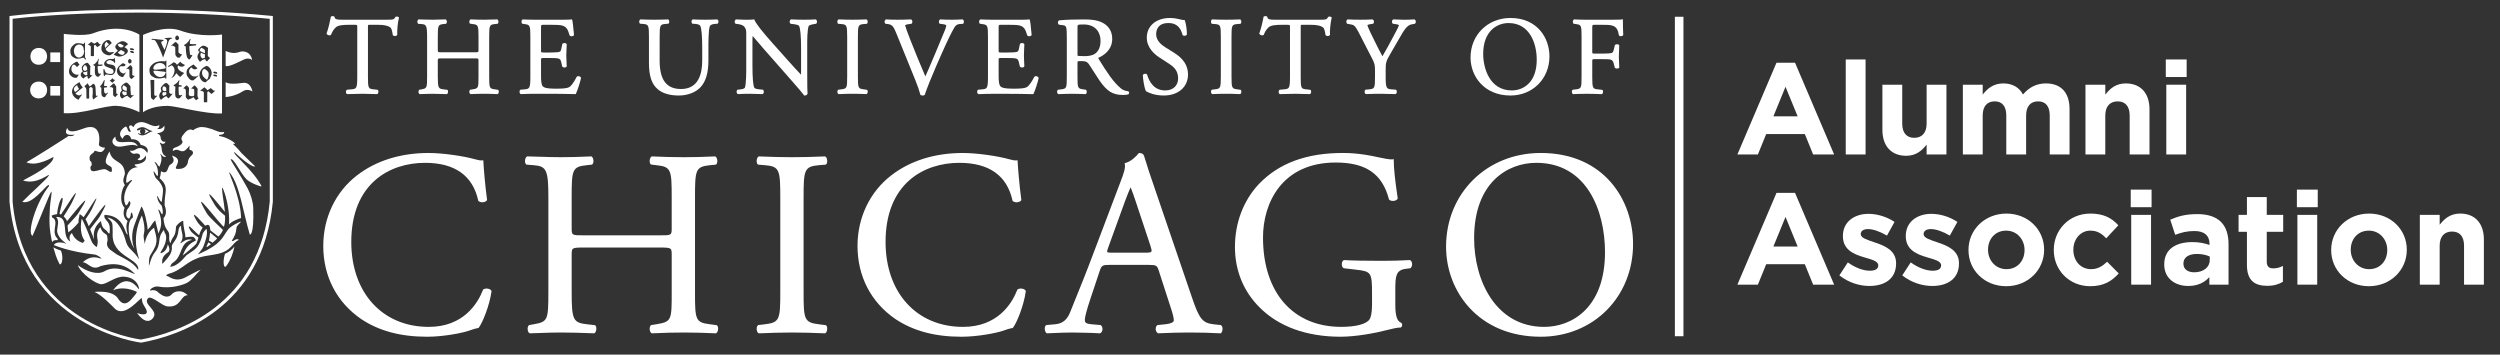 <?xml version="1.0" encoding="utf-8"?>
<!-- Generator: Adobe Illustrator 16.0.0, SVG Export Plug-In . SVG Version: 6.00 Build 0)  -->
<!DOCTYPE svg PUBLIC "-//W3C//DTD SVG 1.1//EN" "http://www.w3.org/Graphics/SVG/1.1/DTD/svg11.dtd">
<svg version="1.1" id="Layer_1" xmlns="http://www.w3.org/2000/svg" xmlns:xlink="http://www.w3.org/1999/xlink" x="0px" y="0px"
	 width="262.693px" height="37.264px" viewBox="0 0 262.693 37.264" enable-background="new 0 0 262.693 37.264"
	 xml:space="preserve">
<rect x="0" y="0" width="262.693" height="37.264" fill="#333333" stroke="none"/>
<g>
	<rect x="175.992" y="1.761" fill="#FFFFFF" width="0.9" height="33.569"/>
	<g>
		<path fill="#FFFFFF" d="M186.67,6.589h1.947l4.11,9.643h-2.206l-0.876-2.147h-4.057l-0.876,2.147h-2.152L186.67,6.589z
			 M188.891,12.224l-1.274-3.104l-1.274,3.104H188.891z"/>
		<path fill="#FFFFFF" d="M193.946,6.248h2.083v9.983h-2.083V6.248z"/>
		<path fill="#FFFFFF" d="M197.798,13.646V8.901h2.083v4.089c0,0.984,0.467,1.491,1.262,1.491s1.301-0.507,1.301-1.491V8.901h2.082
			v7.331h-2.082v-1.039c-0.48,0.616-1.097,1.176-2.15,1.176C198.716,16.368,197.798,15.33,197.798,13.646z"/>
		<path fill="#FFFFFF" d="M206.254,8.901h2.083v1.04c0.479-0.616,1.108-1.176,2.164-1.176c0.958,0,1.686,0.424,2.069,1.162
			c0.643-0.752,1.41-1.162,2.412-1.162c1.548,0,2.48,0.929,2.48,2.693v4.773h-2.082v-4.089c0-0.985-0.439-1.491-1.222-1.491
			c-0.78,0-1.259,0.506-1.259,1.491v4.089h-2.084v-4.089c0-0.985-0.438-1.491-1.221-1.491c-0.779,0-1.259,0.506-1.259,1.491v4.089
			h-2.083V8.901z"/>
		<path fill="#FFFFFF" d="M219.136,8.901h2.083v1.04c0.479-0.616,1.096-1.176,2.151-1.176c1.575,0,2.493,1.038,2.493,2.721v4.746
			h-2.083v-4.089c0-0.985-0.466-1.491-1.262-1.491c-0.793,0-1.3,0.506-1.3,1.491v4.089h-2.083V8.901z"/>
		<path fill="#FFFFFF" d="M227.576,6.248h2.192v1.846h-2.192V6.248z M227.63,8.901h2.083v7.331h-2.083V8.901z"/>
		<path fill="#FFFFFF" d="M186.67,20.268h1.947l4.11,9.643h-2.206l-0.876-2.147h-4.057l-0.876,2.147h-2.152L186.67,20.268z
			 M188.891,25.902l-1.274-3.104l-1.274,3.104H188.891z"/>
		<path fill="#FFFFFF" d="M193.275,28.939l0.89-1.367c0.796,0.574,1.632,0.875,2.317,0.875c0.602,0,0.877-0.22,0.877-0.547v-0.028
			c0-0.45-0.713-0.602-1.521-0.848c-1.027-0.302-2.192-0.78-2.192-2.202v-0.027c0-1.49,1.205-2.325,2.687-2.325
			c0.931,0,1.945,0.314,2.74,0.848l-0.795,1.437c-0.727-0.424-1.453-0.684-1.986-0.684c-0.508,0-0.768,0.219-0.768,0.506v0.027
			c0,0.41,0.699,0.602,1.492,0.875c1.029,0.342,2.221,0.835,2.221,2.175v0.027c0,1.628-1.219,2.367-2.811,2.367
			C195.399,30.048,194.25,29.705,193.275,28.939z"/>
		<path fill="#FFFFFF" d="M199.883,28.939l0.89-1.367c0.796,0.574,1.632,0.875,2.315,0.875c0.604,0,0.877-0.22,0.877-0.547v-0.028
			c0-0.45-0.711-0.602-1.52-0.848c-1.027-0.302-2.192-0.78-2.192-2.202v-0.027c0-1.49,1.206-2.325,2.685-2.325
			c0.933,0,1.945,0.314,2.74,0.848l-0.795,1.437c-0.725-0.424-1.451-0.684-1.986-0.684c-0.508,0-0.768,0.219-0.768,0.506v0.027
			c0,0.41,0.699,0.602,1.494,0.875c1.027,0.342,2.221,0.835,2.221,2.175v0.027c0,1.628-1.222,2.367-2.811,2.367
			C202.007,30.048,200.854,29.705,199.883,28.939z"/>
		<path fill="#FFFFFF" d="M206.843,26.285v-0.026c0-2.107,1.7-3.817,3.987-3.817c2.273,0,3.961,1.684,3.961,3.789v0.028
			c0,2.105-1.699,3.815-3.988,3.815C208.527,30.074,206.843,28.393,206.843,26.285z M212.734,26.285v-0.026
			c0-1.081-0.78-2.024-1.932-2.024c-1.191,0-1.905,0.916-1.905,1.996v0.028c0,1.08,0.782,2.024,1.933,2.024
			C212.023,28.283,212.734,27.365,212.734,26.285z"/>
		<path fill="#FFFFFF" d="M215.806,26.285v-0.026c0-2.093,1.602-3.817,3.85-3.817c1.385,0,2.246,0.467,2.933,1.232l-1.275,1.367
			c-0.464-0.492-0.931-0.807-1.67-0.807c-1.043,0-1.782,0.916-1.782,1.996v0.028c0,1.121,0.728,2.024,1.864,2.024
			c0.698,0,1.178-0.302,1.685-0.78l1.22,1.231c-0.713,0.779-1.535,1.34-3.001,1.34C217.422,30.074,215.806,28.378,215.806,26.285z"
			/>
		<path fill="#FFFFFF" d="M223.891,19.925h2.191v1.847h-2.191V19.925z M223.943,22.579h2.083v7.331h-2.083V22.579z"/>
		<path fill="#FFFFFF" d="M227.412,27.803v-0.026c0-1.601,1.22-2.339,2.961-2.339c0.739,0,1.273,0.124,1.795,0.301v-0.123
			c0-0.861-0.536-1.34-1.576-1.34c-0.795,0-1.356,0.15-2.029,0.396l-0.52-1.586c0.808-0.356,1.604-0.588,2.85-0.588
			c1.137,0,1.961,0.3,2.48,0.819c0.549,0.547,0.796,1.354,0.796,2.339v4.254h-2.015v-0.794c-0.508,0.562-1.205,0.932-2.221,0.932
			C228.55,30.048,227.412,29.254,227.412,27.803z M232.195,27.325v-0.369c-0.357-0.164-0.823-0.273-1.33-0.273
			c-0.891,0-1.438,0.354-1.438,1.012v0.028c0,0.561,0.465,0.889,1.137,0.889C231.537,28.611,232.195,28.078,232.195,27.325z"/>
		<path fill="#FFFFFF" d="M236.101,27.831v-3.474h-0.877v-1.778h0.877v-1.874h2.083v1.874h1.727v1.778h-1.727v3.131
			c0,0.48,0.204,0.712,0.67,0.712c0.386,0,0.727-0.096,1.028-0.259v1.668c-0.438,0.26-0.946,0.424-1.645,0.424
			C236.963,30.033,236.101,29.527,236.101,27.831z"/>
		<path fill="#FFFFFF" d="M241.35,19.925h2.192v1.847h-2.192V19.925z M241.404,22.579h2.082v7.331h-2.082V22.579z"/>
		<path fill="#FFFFFF" d="M244.954,26.285v-0.026c0-2.107,1.698-3.817,3.987-3.817c2.274,0,3.959,1.684,3.959,3.789v0.028
			c0,2.105-1.697,3.815-3.986,3.815C246.639,30.074,244.954,28.393,244.954,26.285z M250.846,26.285v-0.026
			c0-1.081-0.782-2.024-1.932-2.024c-1.193,0-1.904,0.916-1.904,1.996v0.028c0,1.08,0.779,2.024,1.932,2.024
			C250.133,28.283,250.846,27.365,250.846,26.285z"/>
		<path fill="#FFFFFF" d="M254.271,22.579h2.084v1.039c0.479-0.615,1.096-1.177,2.151-1.177c1.575,0,2.493,1.041,2.493,2.724v4.745
			h-2.083v-4.09c0-0.984-0.466-1.49-1.262-1.49c-0.793,0-1.3,0.506-1.3,1.49v4.09h-2.084V22.579z"/>
	</g>
	<g>
		<g>
			<g>
				<path fill="none" d="M158.52,2.422c-1.232,0-2.67,0.852-2.67,3.252c0,1.422,0.637,3.828,3.016,3.828
					c1.205,0,2.611-0.842,2.611-3.217C161.477,4.505,160.703,2.422,158.52,2.422z"/>
				<path fill="none" d="M113.965,5.899c0.355,0,0.805-0.035,1.136-0.283c0.369-0.289,0.541-0.719,0.541-1.357
					c0-0.779-0.461-1.687-1.758-1.687c-0.661,0-0.661,0.021-0.661,0.28v2.697c0,0.13,0,0.267,0.014,0.314
					C113.283,5.879,113.443,5.899,113.965,5.899z"/>
				<path fill="#FFFFFF" d="M130.022,2.527l0.313-0.025l0.02-0.014c0.056-0.038,0.087-0.117,0.08-0.217
					c-0.002-0.041-0.021-0.176-0.113-0.224l-0.021-0.008l-0.023,0.001c-0.544,0.02-0.953,0.032-1.427,0.032
					c-0.496,0-0.891-0.011-1.451-0.032l-0.021-0.001l-0.022,0.008c-0.095,0.047-0.111,0.184-0.112,0.225
					c-0.006,0.1,0.023,0.179,0.082,0.216l0.019,0.014l0.31,0.024c0.589,0.049,0.625,0.128,0.625,1.386v4.101
					c0,1.241-0.029,1.303-0.628,1.375l-0.317,0.039l-0.021,0.021c-0.066,0.066-0.076,0.173-0.063,0.252
					c0.013,0.085,0.053,0.148,0.108,0.178l0.021,0.01h0.022c0.588-0.025,0.974-0.035,1.451-0.035c0.459,0,0.84,0.01,1.427,0.035
					h0.023l0.021-0.01c0.095-0.047,0.111-0.184,0.113-0.223c0.006-0.1-0.024-0.179-0.081-0.217l-0.329-0.049
					c-0.595-0.072-0.624-0.134-0.624-1.375V3.913C129.401,2.654,129.437,2.575,130.022,2.527z"/>
				<path fill="#FFFFFF" d="M123.347,5.531l-0.923-0.577c-0.352-0.218-0.939-0.679-0.939-1.342c0-0.443,0.167-1.19,1.287-1.19
					c1.016,0,1.326,0.661,1.484,1.237l0.016,0.032c0.037,0.046,0.1,0.071,0.176,0.071c0.086,0,0.204-0.037,0.255-0.113l0.014-0.021
					V3.601c0-0.47-0.097-1.128-0.212-1.437l-0.021-0.058h-0.064c-0.08,0-0.234-0.019-0.381-0.063
					c-0.275-0.075-0.708-0.154-1.094-0.154c-1.462,0-2.444,0.831-2.444,2.07c0,1.052,0.807,1.739,1.288,2.055l1.096,0.714
					c0.796,0.512,0.906,1.042,0.906,1.539c0,0.615-0.418,1.235-1.353,1.235c-1.168,0-1.679-0.899-1.9-1.653l-0.012-0.023
					c-0.035-0.053-0.098-0.08-0.177-0.08c-0.076,0-0.188,0.029-0.246,0.11l-0.018,0.026l0.001,0.031
					c0.022,0.52,0.17,1.373,0.322,1.649l0.011,0.021l0.021,0.013c0.228,0.132,0.86,0.439,1.847,0.439
					c1.522,0,2.546-0.892,2.546-2.22C124.832,6.896,124.346,6.148,123.347,5.531z"/>
				<path fill="#FFFFFF" d="M139.705,1.739c-0.027,0-0.07,0.003-0.109,0.02l-0.026,0.009l-0.017,0.028
					c-0.15,0.255-0.209,0.276-0.824,0.276h-4.771c-0.516,0-0.745-0.026-0.795-0.283l-0.006-0.027l-0.02-0.021
					c-0.03-0.032-0.084-0.047-0.157-0.047c-0.028,0-0.122,0.002-0.172,0.037l-0.034,0.02l-0.007,0.038
					c-0.079,0.461-0.251,1.191-0.435,1.703l-0.01,0.037l0.015,0.032c0.071,0.139,0.306,0.206,0.432,0.112l0.02-0.013l0.011-0.022
					c0.113-0.267,0.229-0.518,0.498-0.766c0.252-0.232,0.828-0.264,1.357-0.264h0.636c0.258,0,0.258,0,0.258,0.28v5.149
					c0,1.249-0.07,1.302-0.634,1.353l-0.418,0.035l-0.037,0.011c-0.069,0.043-0.105,0.128-0.104,0.232
					c0.004,0.077,0.034,0.172,0.109,0.211l0.021,0.01h0.021c0.705-0.022,1.133-0.035,1.602-0.035c0.451,0,0.825,0.01,1.509,0.035
					h0.021l0.019-0.01c0.1-0.047,0.112-0.184,0.114-0.223c0.007-0.1-0.022-0.179-0.079-0.217l-0.41-0.049
					c-0.578-0.05-0.608-0.126-0.608-1.353V2.871c0-0.116,0-0.227,0.017-0.246c0.02-0.018,0.145-0.018,0.229-0.018h0.816
					c0.619,0,1.04,0.089,1.285,0.27c0.109,0.08,0.204,0.374,0.254,0.78l0.002,0.025l0.018,0.021c0.043,0.053,0.12,0.083,0.21,0.083
					c0.11,0,0.202-0.047,0.239-0.121l0.01-0.023l-0.002-0.027c-0.034-0.33,0.048-1.258,0.172-1.717l0.01-0.035l-0.016-0.027
					C139.875,1.748,139.754,1.739,139.705,1.739z"/>
				<path fill="#FFFFFF" d="M148.655,2.053l-0.026-0.015l-0.027,0.002c-0.82,0.046-1.305,0.046-2.171,0l-0.023-0.002l-0.021,0.01
					c-0.064,0.033-0.107,0.098-0.123,0.178c-0.013,0.092,0.016,0.189,0.078,0.251l0.021,0.021l0.239,0.027
					c0.224,0.026,0.363,0.081,0.401,0.113c-0.033,0.164-0.438,0.912-0.684,1.367l-0.053,0.096c-0.277,0.537-0.598,1.114-1.004,1.81
					c-0.303-0.548-0.6-1.149-0.888-1.734c-0.112-0.23-0.226-0.458-0.338-0.685c-0.084-0.165-0.346-0.757-0.349-0.846
					c0-0.024,0.055-0.071,0.408-0.121l0.18-0.028l0.023-0.02c0.062-0.062,0.086-0.176,0.064-0.277
					c-0.021-0.078-0.069-0.135-0.139-0.156l-0.014-0.006l-0.018,0.002c-0.284,0.021-0.699,0.032-1.23,0.032
					c-0.532,0-0.958-0.01-1.332-0.032l-0.025-0.002l-0.023,0.013c-0.059,0.032-0.098,0.092-0.107,0.169
					c-0.016,0.092,0.006,0.191,0.062,0.252l0.021,0.024l0.352,0.064c0.308,0.05,0.461,0.078,0.848,0.828l1.362,2.649
					c0.327,0.627,0.361,0.757,0.361,1.388v0.588c0,1.25-0.03,1.314-0.612,1.375l-0.39,0.037l-0.024,0.023
					c-0.065,0.067-0.074,0.173-0.062,0.253c0.013,0.084,0.054,0.149,0.107,0.177l0.021,0.01h0.023
					c0.606-0.025,1.025-0.035,1.507-0.035c0.469,0,0.881,0.013,1.567,0.035h0.021l0.02-0.01c0.056-0.028,0.095-0.093,0.109-0.178
					c0.013-0.079,0.005-0.187-0.062-0.252l-0.021-0.023l-0.474-0.037c-0.532-0.041-0.609-0.127-0.609-1.375v-0.6
					c0-0.862,0.025-0.948,0.531-1.823l0.726-1.254c0.067-0.113,0.129-0.224,0.191-0.329c0.452-0.791,0.782-1.363,1.271-1.447
					l0.35-0.063l0.016-0.016c0.061-0.051,0.092-0.134,0.084-0.221C148.766,2.171,148.722,2.094,148.655,2.053z"/>
				<path fill="#FFFFFF" d="M170.564,3.644c-0.021-0.418-0.034-0.956-0.034-1.517v-0.11l-0.109,0.025
					c-0.14,0.031-0.85,0.031-1.537,0.031h-2.124c-0.434,0-0.82-0.008-1.334-0.032l-0.021-0.001l-0.02,0.008
					c-0.1,0.047-0.114,0.183-0.117,0.224c-0.006,0.101,0.024,0.18,0.082,0.217l0.224,0.039c0.583,0.071,0.613,0.133,0.613,1.364
					v4.146c0,1.22-0.03,1.282-0.613,1.353l-0.322,0.039l-0.019,0.021c-0.067,0.065-0.078,0.172-0.064,0.25
					c0.015,0.085,0.056,0.15,0.109,0.18l0.02,0.01h0.023c0.539-0.025,0.928-0.035,1.439-0.035c0.465,0,0.867,0.01,1.531,0.035h0.023
					l0.02-0.01c0.094-0.047,0.111-0.184,0.113-0.223c0.007-0.101-0.023-0.181-0.082-0.217l-0.432-0.049
					c-0.589-0.05-0.623-0.126-0.623-1.353V6.435c0-0.221,0-0.221,0.292-0.221h0.784c0.406,0,0.708,0.007,0.859,0.051
					c0.164,0.053,0.252,0.159,0.312,0.376l0.123,0.477l0.021,0.019c0.113,0.097,0.358,0.092,0.432-0.019l0.013-0.022V7.068
					c0-0.119-0.007-0.272-0.017-0.442c-0.014-0.211-0.026-0.447-0.026-0.676c0-0.232,0.013-0.479,0.026-0.696
					c0.01-0.18,0.017-0.34,0.017-0.465V4.762l-0.013-0.022c-0.056-0.084-0.17-0.091-0.22-0.091c-0.097,0-0.181,0.03-0.224,0.083
					l-0.12,0.498c-0.066,0.28-0.144,0.307-0.231,0.339c-0.121,0.04-0.478,0.064-0.953,0.064h-0.784c-0.292,0-0.292,0-0.292-0.222
					V2.978c0-0.371,0-0.371,0.258-0.371h0.703c0.477,0,0.855,0,1.096,0.068c0.494,0.128,0.645,0.458,0.744,1.023l0.006,0.029
					l0.023,0.021c0.043,0.039,0.105,0.06,0.177,0.06c0.086,0,0.195-0.037,0.239-0.121l0.01-0.021L170.564,3.644z"/>
				<path fill="#FFFFFF" d="M118.543,9.589l-0.025-0.006c-0.277-0.021-0.554-0.132-0.746-0.301
					c-0.795-0.666-1.427-1.637-2.301-3.043c-0.062-0.097-0.069-0.143-0.068-0.161c0.384-0.159,1.467-0.724,1.467-1.993
					c0-0.964-0.548-1.45-1.006-1.689c-0.579-0.314-1.32-0.354-1.968-0.354c-1.057,0-1.877,0.028-2.583,0.092l-0.031,0.009
					c-0.065,0.033-0.111,0.106-0.119,0.197c-0.007,0.1,0.03,0.194,0.094,0.241l0.02,0.014l0.391,0.049
					c0.377,0.045,0.43,0.127,0.43,1.258v4.137c0,1.22-0.028,1.281-0.613,1.353l-0.325,0.039l-0.021,0.024
					c-0.066,0.076-0.073,0.187-0.057,0.263c0.015,0.08,0.054,0.137,0.108,0.163l0.02,0.01h0.023
					c0.513-0.021,0.932-0.035,1.438-0.035c0.477,0,0.878,0.014,1.369,0.035h0.023l0.021-0.01c0.085-0.043,0.105-0.153,0.11-0.199
					c0.012-0.101-0.014-0.189-0.071-0.236l-0.019-0.015l-0.268-0.039c-0.593-0.083-0.616-0.133-0.616-1.353V6.584
					c0-0.164,0-0.164,0.453-0.164c0.444,0,0.595,0.105,0.749,0.33c0.174,0.254,0.376,0.575,0.574,0.886
					c0.207,0.326,0.403,0.636,0.557,0.854c0.793,1.128,1.39,1.487,2.462,1.487c0.222,0,0.417-0.021,0.535-0.06l0.025-0.016
					c0.054-0.043,0.081-0.109,0.07-0.178C118.639,9.663,118.6,9.611,118.543,9.589z M113.222,2.852c0-0.259,0-0.28,0.661-0.28
					c1.297,0,1.758,0.908,1.758,1.687c0,0.639-0.172,1.068-0.541,1.357c-0.331,0.249-0.781,0.283-1.136,0.283
					c-0.522,0-0.682-0.021-0.729-0.037c-0.014-0.047-0.014-0.184-0.014-0.314V2.852z"/>
				<path fill="#FFFFFF" d="M158.717,1.889c-2.395,0-4.197,1.786-4.197,4.154c0,1.984,1.441,3.994,4.197,3.994
					c2.334,0,4.095-1.766,4.095-4.11C162.812,3.982,161.528,1.889,158.717,1.889z M158.865,9.502c-2.379,0-3.016-2.406-3.016-3.828
					c0-2.4,1.438-3.252,2.67-3.252c2.184,0,2.957,2.083,2.957,3.863C161.477,8.66,160.07,9.502,158.865,9.502z"/>
				<path fill="#FFFFFF" d="M41.696,1.739c-0.029,0-0.071,0.003-0.108,0.02L41.559,1.77l-0.014,0.026
					c-0.149,0.255-0.211,0.276-0.824,0.276H35.95c-0.516,0-0.748-0.026-0.797-0.283l-0.005-0.027l-0.019-0.021
					c-0.033-0.032-0.085-0.047-0.159-0.047c-0.028,0-0.122,0.002-0.173,0.037l-0.031,0.02l-0.007,0.038
					c-0.08,0.459-0.251,1.188-0.434,1.703l-0.013,0.037l0.017,0.032c0.07,0.139,0.306,0.207,0.433,0.111l0.019-0.014l0.01-0.021
					c0.116-0.266,0.226-0.517,0.497-0.766c0.254-0.232,0.83-0.264,1.359-0.264h0.636c0.257,0,0.257,0,0.257,0.28v5.149
					c0,1.249-0.071,1.302-0.633,1.353l-0.415,0.035L36.45,9.435c-0.068,0.043-0.106,0.128-0.103,0.231
					c0.004,0.078,0.034,0.173,0.109,0.212l0.021,0.01H36.5c0.707-0.022,1.133-0.035,1.602-0.035c0.45,0,0.823,0.01,1.509,0.035
					h0.022l0.021-0.01c0.075-0.039,0.107-0.143,0.112-0.225c0.006-0.099-0.023-0.18-0.081-0.216l-0.41-0.049
					c-0.578-0.05-0.612-0.126-0.612-1.353V2.875c0-0.118,0-0.229,0.019-0.25c0.019-0.018,0.145-0.018,0.228-0.018h0.819
					c0.618,0,1.039,0.089,1.286,0.27c0.11,0.08,0.204,0.374,0.252,0.78l0.003,0.025l0.018,0.022
					c0.042,0.051,0.121,0.082,0.209,0.082c0.109,0,0.201-0.047,0.238-0.123l0.011-0.022l-0.002-0.027
					c-0.033-0.331,0.047-1.26,0.171-1.717l0.008-0.035l-0.015-0.028C41.864,1.746,41.735,1.739,41.696,1.739z"/>
				<path fill="#FFFFFF" d="M60.622,8.045l-0.027,0.033c-0.331,0.658-0.629,0.993-0.78,1.077c-0.249,0.124-0.598,0.164-1.438,0.164
					c-0.961,0-1.209-0.115-1.332-0.237c-0.163-0.174-0.195-0.548-0.195-1.137V6.319c0-0.223,0-0.223,0.292-0.223h0.669
					c0.404,0,0.705,0.01,0.867,0.055c0.161,0.04,0.243,0.145,0.293,0.374l0.104,0.447l0.018,0.038
					c0.043,0.051,0.125,0.083,0.216,0.083c0.105,0,0.191-0.04,0.229-0.107l0.011-0.02V6.943c0-0.112-0.009-0.261-0.019-0.428
					c-0.013-0.211-0.027-0.448-0.027-0.68c0-0.24,0.014-0.487,0.027-0.703c0.01-0.177,0.019-0.334,0.019-0.458V4.649l-0.011-0.02
					c-0.038-0.068-0.124-0.107-0.23-0.107c-0.092,0-0.173,0.03-0.216,0.082l-0.11,0.512c-0.053,0.265-0.117,0.303-0.219,0.336
					c-0.123,0.042-0.47,0.065-0.953,0.065h-0.669c-0.292,0-0.292,0-0.292-0.235V2.978c0-0.371,0-0.371,0.258-0.371h0.831
					c0.49,0,0.864,0.011,1.098,0.068c0.527,0.131,0.632,0.463,0.792,0.967l0.022,0.067l0.016,0.029
					c0.04,0.048,0.106,0.075,0.188,0.075c0.079,0,0.191-0.027,0.242-0.104l0.017-0.026l-0.014-0.168
					c-0.061-0.672-0.115-1.241-0.177-1.417l-0.026-0.075l-0.079,0.02c-0.128,0.03-0.844,0.03-1.536,0.03h-2.17
					c-0.444,0-0.825-0.008-1.357-0.032l-0.023-0.001l-0.02,0.008c-0.095,0.047-0.111,0.183-0.114,0.224
					c-0.007,0.099,0.022,0.18,0.08,0.217l0.224,0.039c0.591,0.067,0.626,0.146,0.626,1.364v4.146c0,1.249-0.072,1.302-0.636,1.353
					l-0.412,0.037l-0.023,0.023C54.59,9.515,54.58,9.622,54.594,9.7c0.013,0.085,0.052,0.15,0.107,0.178l0.021,0.01h0.022
					c0.667-0.025,1.068-0.035,1.566-0.035h1.04c1.006,0,2.017,0.01,3.09,0.035l0.058,0.001l0.024-0.053
					c0.154-0.32,0.445-1.215,0.526-1.622l0.005-0.027l-0.011-0.025C60.964,7.987,60.733,7.967,60.622,8.045z"/>
				<path fill="#FFFFFF" d="M75.388,2.051l-0.024-0.014L75.336,2.04c-0.4,0.021-0.712,0.032-1.207,0.032
					c-0.442,0-0.871-0.01-1.311-0.032l-0.029-0.002l-0.025,0.016c-0.053,0.035-0.09,0.101-0.101,0.179
					c-0.011,0.086,0.01,0.17,0.06,0.228l0.024,0.028l0.325,0.026c0.265,0.021,0.446,0.091,0.507,0.197
					c0.134,0.237,0.209,1.068,0.209,2.341v1.325c0,1.357-0.386,2.976-2.22,2.976c-1.538,0-2.254-0.95-2.254-2.989V3.877
					c0-1.224,0.04-1.313,0.611-1.362l0.3-0.024l0.018-0.013c0.058-0.038,0.088-0.116,0.081-0.213
					c-0.005-0.081-0.038-0.18-0.113-0.218l-0.021-0.008L70.167,2.04c-0.547,0.021-0.935,0.032-1.417,0.032
					c-0.473,0-0.881-0.012-1.426-0.032l-0.023-0.001l-0.02,0.008c-0.076,0.037-0.107,0.136-0.114,0.217
					c-0.006,0.097,0.023,0.175,0.08,0.214l0.02,0.013l0.311,0.024c0.572,0.049,0.611,0.139,0.611,1.362v2.719
					c0,1.393,0.289,2.252,0.932,2.788c0.508,0.433,1.253,0.653,2.216,0.653c0.909,0,1.779-0.334,2.269-0.87
					c0.56-0.598,0.832-1.517,0.832-2.813V5.053c0-0.585,0-1.952,0.154-2.314c0.054-0.117,0.252-0.205,0.503-0.224l0.314-0.026
					l0.024-0.029c0.051-0.061,0.076-0.157,0.061-0.242C75.481,2.146,75.444,2.087,75.388,2.051z"/>
				<path fill="#FFFFFF" d="M52.333,9.438l-0.316-0.049c-0.585-0.07-0.614-0.133-0.614-1.353V3.89c0-1.227,0.035-1.304,0.612-1.364
					l0.242-0.022l0.041-0.017c0.057-0.038,0.086-0.117,0.081-0.216c-0.003-0.041-0.019-0.177-0.113-0.225l-0.021-0.008L52.223,2.04
					c-0.558,0.023-0.939,0.032-1.359,0.032c-0.499,0-0.903-0.012-1.392-0.032l-0.022-0.001l-0.02,0.008
					c-0.094,0.047-0.112,0.183-0.114,0.224c-0.007,0.099,0.022,0.18,0.08,0.217l0.26,0.039c0.589,0.06,0.625,0.137,0.625,1.364
					v1.324c0,0.28,0,0.28-0.488,0.28h-3.301c-0.489,0-0.489,0-0.489-0.28V3.89c0-1.227,0.035-1.304,0.613-1.364l0.218-0.022
					l0.041-0.017c0.059-0.038,0.088-0.117,0.08-0.217c-0.002-0.041-0.018-0.176-0.112-0.224l-0.021-0.008L46.798,2.04
					c-0.525,0.023-0.912,0.032-1.335,0.032c-0.3,0-0.563-0.006-0.851-0.016c-0.185-0.006-0.378-0.012-0.601-0.016H43.99l-0.02,0.007
					c-0.095,0.047-0.111,0.182-0.114,0.223c-0.007,0.1,0.022,0.181,0.081,0.218l0.019,0.014l0.324,0.025
					c0.508,0.038,0.599,0.144,0.599,1.363v4.146c0,1.2-0.022,1.251-0.595,1.354l-0.225,0.039l-0.019,0.02
					c-0.066,0.066-0.077,0.173-0.064,0.252c0.014,0.085,0.053,0.15,0.109,0.178l0.02,0.01h0.022c0.159-0.005,0.311-0.01,0.462-0.015
					c0.272-0.01,0.554-0.02,0.874-0.02c0.434,0,0.802,0.01,1.464,0.035h0.022l0.021-0.01c0.076-0.039,0.107-0.143,0.113-0.225
					c0.005-0.099-0.024-0.18-0.082-0.216l-0.374-0.049c-0.553-0.06-0.625-0.114-0.625-1.353V6.412c0-0.279,0-0.279,0.489-0.279
					h3.301c0.488,0,0.488,0,0.488,0.279v1.624c0,1.226-0.012,1.251-0.628,1.353l-0.249,0.039l-0.021,0.021
					c-0.065,0.067-0.075,0.173-0.062,0.253c0.014,0.084,0.054,0.149,0.11,0.177l0.02,0.01h0.022
					c0.553-0.025,0.956-0.035,1.392-0.035c0.455,0,0.856,0.01,1.394,0.035h0.022l0.021-0.01c0.095-0.047,0.112-0.184,0.113-0.223
					C52.42,9.555,52.39,9.476,52.333,9.438z"/>
				<path fill="#FFFFFF" d="M90.765,2.527l0.312-0.025l0.019-0.014c0.058-0.038,0.087-0.117,0.08-0.217
					c-0.002-0.041-0.018-0.176-0.114-0.224l-0.02-0.008L91.02,2.04c-0.545,0.02-0.953,0.032-1.427,0.032
					c-0.496,0-0.893-0.011-1.451-0.032l-0.022-0.001L88.1,2.047c-0.096,0.047-0.112,0.183-0.114,0.224
					c-0.007,0.101,0.022,0.18,0.08,0.217l0.02,0.014l0.312,0.024c0.582,0.049,0.622,0.141,0.622,1.386v4.101
					c0,1.241-0.029,1.303-0.625,1.375l-0.318,0.039l-0.021,0.021c-0.066,0.066-0.077,0.173-0.064,0.252
					c0.015,0.085,0.054,0.15,0.11,0.178l0.02,0.01h0.022c0.586-0.025,0.972-0.035,1.451-0.035c0.457,0,0.853,0.01,1.427,0.035h0.023
					l0.02-0.01c0.096-0.047,0.112-0.184,0.114-0.223c0.007-0.1-0.022-0.181-0.08-0.217l-0.327-0.049
					c-0.597-0.072-0.626-0.134-0.626-1.375V3.913C90.143,2.667,90.184,2.575,90.765,2.527z"/>
				<path fill="#FFFFFF" d="M101.176,2.051l-0.022-0.013l-0.027,0.002c-0.387,0.021-0.741,0.032-1.114,0.032
					c-0.454,0-0.89-0.011-1.194-0.032l-0.026-0.002L98.77,2.051c-0.065,0.036-0.108,0.112-0.116,0.202
					c-0.01,0.094,0.021,0.179,0.077,0.229L98.751,2.5l0.235,0.026c0.404,0.045,0.442,0.13,0.442,0.13
					c0,0.075-0.012,0.19-0.098,0.417c-0.199,0.502-0.749,1.823-1.072,2.578c-0.084,0.194-0.191,0.447-0.31,0.728
					c-0.219,0.52-0.486,1.152-0.713,1.648c-0.544-1.247-1.049-2.506-1.56-3.791c-0.338-0.829-0.533-1.43-0.568-1.578
					c0.018-0.037,0.118-0.088,0.462-0.133l0.201-0.028l0.019-0.016c0.059-0.049,0.089-0.135,0.08-0.225
					c-0.009-0.093-0.052-0.17-0.115-0.206L95.73,2.038L95.705,2.04c-0.514,0.023-0.917,0.032-1.393,0.032
					c-0.481,0-0.85-0.01-1.194-0.032L93.09,2.038l-0.024,0.015c-0.069,0.042-0.112,0.119-0.119,0.208
					c-0.007,0.087,0.024,0.17,0.083,0.221L93.05,2.5l0.236,0.026c0.449,0.052,0.602,0.259,0.863,0.891l2.031,4.999
					c0.242,0.599,0.419,1.11,0.526,1.52l0.012,0.042l0.041,0.019c0.067,0.027,0.137,0.041,0.207,0.041
					c0.067,0,0.129-0.018,0.177-0.049l0.026-0.019l0.01-0.029c0.198-0.62,0.751-1.977,1.196-2.998l0.624-1.416
					c0.535-1.212,0.981-2.125,1.286-2.64c0.147-0.236,0.303-0.341,0.531-0.359l0.38-0.025l0.024-0.024
					c0.062-0.062,0.073-0.173,0.062-0.247C101.27,2.147,101.233,2.083,101.176,2.051z"/>
				<path fill="#FFFFFF" d="M108.709,8.045l-0.029,0.033c-0.331,0.658-0.629,0.993-0.78,1.077c-0.248,0.124-0.597,0.164-1.438,0.164
					c-0.962,0-1.208-0.115-1.33-0.237c-0.165-0.174-0.198-0.548-0.198-1.137V6.319c0-0.223,0-0.223,0.293-0.223h0.669
					c0.403,0,0.704,0.01,0.867,0.055c0.159,0.04,0.242,0.145,0.294,0.374l0.103,0.447l0.018,0.038
					c0.042,0.051,0.124,0.083,0.216,0.083c0.105,0,0.192-0.04,0.229-0.107l0.012-0.02V6.943c0-0.112-0.009-0.261-0.02-0.428
					c-0.013-0.211-0.026-0.448-0.026-0.68c0-0.24,0.013-0.487,0.026-0.703c0.011-0.177,0.02-0.334,0.02-0.458V4.649l-0.012-0.02
					c-0.038-0.068-0.125-0.107-0.229-0.107c-0.092,0-0.173,0.03-0.216,0.082l-0.112,0.512c-0.051,0.265-0.117,0.303-0.217,0.336
					c-0.125,0.042-0.471,0.065-0.953,0.065h-0.669c-0.293,0-0.293,0-0.293-0.235V2.978c0-0.371,0-0.371,0.258-0.371h0.831
					c0.49,0,0.864,0.011,1.099,0.068c0.526,0.131,0.631,0.463,0.792,0.967l0.022,0.067l0.017,0.029
					c0.039,0.048,0.105,0.075,0.188,0.075c0.079,0,0.191-0.027,0.241-0.104l0.019-0.025l-0.015-0.165
					c-0.061-0.672-0.114-1.244-0.177-1.42l-0.028-0.075l-0.078,0.02c-0.128,0.03-0.844,0.03-1.536,0.03h-2.17
					c-0.445,0-0.826-0.008-1.357-0.032l-0.023-0.001l-0.021,0.008c-0.094,0.047-0.11,0.182-0.113,0.223
					c-0.007,0.1,0.022,0.181,0.08,0.218l0.224,0.039c0.59,0.067,0.625,0.146,0.625,1.364v4.146c0,1.249-0.072,1.302-0.635,1.353
					l-0.412,0.037l-0.023,0.023c-0.065,0.065-0.075,0.172-0.063,0.25c0.014,0.085,0.053,0.15,0.11,0.18l0.02,0.01h0.023
					c0.667-0.025,1.069-0.035,1.566-0.035h1.039c1.006,0,2.019,0.01,3.091,0.035l0.056,0.001l0.025-0.053
					c0.153-0.32,0.445-1.215,0.525-1.622l0.005-0.027l-0.011-0.025C109.051,7.987,108.82,7.967,108.709,8.045z"/>
				<path fill="#FFFFFF" d="M85.739,2.053l-0.024-0.015L85.687,2.04c-0.378,0.021-0.679,0.032-1.183,0.032
					c-0.408,0-0.789-0.008-1.357-0.032l-0.018-0.001l-0.017,0.005c-0.067,0.024-0.114,0.088-0.131,0.173
					c-0.018,0.104,0.013,0.207,0.081,0.265l0.02,0.019l0.223,0.026c0.396,0.049,0.597,0.108,0.651,0.189
					c0.139,0.219,0.218,1.07,0.218,2.337v2.466c0,0.112,0,0.24-0.007,0.328c-0.4-0.412-0.819-0.88-1.34-1.461l-1.604-1.798
					c-1.143-1.278-1.796-2.116-1.943-2.493l-0.026-0.065l-0.07,0.011c-0.139,0.021-0.327,0.032-0.518,0.032
					c-0.202,0-0.816,0-1.297-0.032l-0.024-0.002L77.32,2.047c-0.062,0.032-0.104,0.096-0.117,0.176
					c-0.016,0.096,0.013,0.195,0.071,0.255l0.021,0.021l0.226,0.027c0.307,0.038,0.537,0.126,0.661,0.248
					c0.216,0.236,0.231,0.446,0.231,0.77v3.434c0.001,0.557,0.003,1.86-0.142,2.232c-0.027,0.058-0.125,0.137-0.437,0.179
					l-0.343,0.038l-0.021,0.021c-0.052,0.051-0.078,0.133-0.071,0.221c0.008,0.085,0.045,0.159,0.104,0.203L77.53,9.89l0.031-0.002
					c0.402-0.025,0.711-0.035,1.196-0.035c0.39,0,0.781,0.01,1.346,0.035l0.03,0.001l0.025-0.019
					c0.054-0.039,0.09-0.101,0.102-0.172c0.014-0.084-0.008-0.172-0.059-0.24l-0.023-0.031l-0.399-0.039
					c-0.277-0.023-0.47-0.088-0.519-0.176c-0.125-0.218-0.196-1.071-0.196-2.34V4.361c0-0.205,0.003-0.426,0.024-0.581
					c0.184,0.204,0.489,0.564,0.764,0.89c0.188,0.222,0.363,0.427,0.476,0.557l2.678,3.041c0.888,1.01,1.314,1.511,1.471,1.733
					l0.026,0.037h0.046c0.151,0,0.264-0.071,0.303-0.188l0.006-0.018l-0.002-0.019c-0.016-0.136-0.035-0.592-0.035-2.007V4.898
					c-0.002-0.591-0.006-1.819,0.165-2.18C85,2.691,85.139,2.591,85.566,2.525l0.191-0.028l0.021-0.02
					c0.056-0.056,0.083-0.146,0.073-0.236C85.841,2.16,85.8,2.09,85.739,2.053z"/>
			</g>
			<g>
				<path fill="none" d="M161.428,17.109c-3.014,0-6.531,2.075-6.531,7.928c0,4.484,2.305,9.311,7.36,9.311
					c2.952,0,6.393-2.054,6.393-7.845C168.649,22.169,166.76,17.109,161.428,17.109z"/>
				<path fill="none" d="M119.383,21.305c-0.2-0.6-0.422-1.263-0.582-1.625c-0.114,0.242-0.351,0.818-0.608,1.518l-1.745,4.811
					c-0.064,0.186-0.145,0.418-0.102,0.479c0.047,0.066,0.329,0.066,0.6,0.066h3.409c0.327,0,0.559-0.019,0.624-0.108
					c0.064-0.087,0.008-0.308-0.099-0.632L119.383,21.305z"/>
				<path fill="#FFFFFF" d="M148.18,27.339l-0.025-0.014l-0.025,0.002c-0.934,0.056-1.863,0.081-2.93,0.081
					c-1.725,0-3.205-0.028-3.955-0.081l-0.023-0.002l-0.018,0.009c-0.123,0.052-0.207,0.213-0.211,0.409
					c-0.004,0.162,0.045,0.364,0.207,0.442l1.246,0.147c1.657,0.187,1.723,0.283,1.723,2.593v1.105c0,0.855-0.134,1.35-0.263,1.528
					c-0.321,0.494-1.432,0.788-2.973,0.788c-5.073,0-8.22-3.599-8.22-9.393c0-3.633,2.001-7.875,7.64-7.875
					c3.173,0,4.896,1.19,5.593,3.86l0.004,0.023l0.018,0.018c0.084,0.084,0.229,0.134,0.401,0.134c0.183,0,0.422-0.066,0.492-0.248
					l0.009-0.021l-0.004-0.023c-0.281-1.858-0.415-3.165-0.415-3.995v-0.105l-0.104,0.018c-0.292,0.05-1.029-0.109-1.541-0.219
					l-0.142-0.029c-0.418-0.098-1.906-0.418-3.539-0.418c-3.846,0-6.737,1.068-8.844,3.263c-1.623,1.726-2.517,4.073-2.517,6.612
					c0,2.466,0.891,4.658,2.574,6.338c2.003,2.025,4.946,3.096,8.512,3.096c1.655,0,3.716-0.389,4.98-0.723
					c0.435-0.113,0.98-0.245,1.333-0.245h0.029l0.023-0.018c0.071-0.053,0.114-0.136,0.123-0.228
					c0.006-0.089-0.025-0.179-0.084-0.238l-0.032-0.02c-0.425-0.165-0.608-0.729-0.608-1.881v-1.547
					c0-1.458,0.046-2.107,1.113-2.236l0.471-0.059l0.021-0.018c0.114-0.098,0.177-0.277,0.158-0.467
					C148.363,27.539,148.287,27.4,148.18,27.339z"/>
				<path fill="#FFFFFF" d="M51.124,30.318c-0.133,0-0.253,0.033-0.338,0.093l-0.021,0.017l-0.01,0.024
					c-0.568,1.454-2.065,3.896-5.706,3.896c-4.867,0-8.137-3.586-8.137-8.924c0-6.129,4.003-8.314,7.75-8.314
					c3.128,0,5.009,1.333,5.591,3.967l0.006,0.029l0.023,0.02c0.096,0.082,0.243,0.129,0.402,0.129c0.205,0,0.387-0.077,0.476-0.201
					l0.02-0.026l-0.003-0.036c-0.216-1.637-0.359-3.388-0.388-4.057l-0.003-0.095l-0.095,0.012c-0.216,0.022-0.386-0.02-0.677-0.091
					l-0.065-0.019c-1.376-0.378-3.495-0.667-4.926-0.667c-2.939,0-5.543,0.819-7.532,2.368c-2.24,1.735-3.524,4.433-3.524,7.398
					c0,3.189,1.41,5.916,3.972,7.676c1.875,1.255,4.146,1.866,6.945,1.866c1.759,0,3.773-0.41,4.407-0.641
					c0.285-0.104,0.623-0.217,0.953-0.273l0.035-0.005l0.021-0.028c0.402-0.509,1.146-2.342,1.347-3.829l0.005-0.03l-0.015-0.025
					C51.537,30.38,51.298,30.318,51.124,30.318z"/>
				<path fill="#FFFFFF" d="M161.898,16.074c-5.671,0-9.95,4.235-9.95,9.849c0,4.701,3.418,9.46,9.95,9.46
					c5.53,0,9.7-4.186,9.7-9.736C171.599,21.037,168.563,16.074,161.898,16.074z M168.649,26.503c0,5.791-3.44,7.845-6.393,7.845
					c-5.056,0-7.36-4.826-7.36-9.311c0-5.853,3.518-7.928,6.531-7.928C166.76,17.109,168.649,22.169,168.649,26.503z"/>
				<path fill="#FFFFFF" d="M128.301,34.171l-0.021-0.014l-0.769-0.083c-1.16-0.137-1.503-0.566-2.282-2.873l-3.952-11.576
					c-0.366-1.072-0.746-2.177-1.06-3.236c-0.058-0.2-0.24-0.314-0.5-0.314h-0.042l-0.026,0.033
					c-0.324,0.382-0.775,0.84-1.399,1.023l-0.077,0.021l0.016,0.079c0.079,0.413-0.08,0.924-0.465,1.914l-2.827,7.464
					c-0.806,2.147-1.436,3.693-1.896,4.823c-0.209,0.514-0.388,0.951-0.54,1.342c-0.325,0.834-0.815,1.233-1.587,1.3l-0.941,0.083
					l-0.022,0.019c-0.092,0.076-0.14,0.222-0.131,0.396c0.009,0.146,0.063,0.349,0.194,0.437L110,35.024h0.028
					c0.188-0.008,0.39-0.017,0.603-0.026c0.642-0.025,1.369-0.059,2.05-0.059c0.336,0.01,0.642,0.015,0.924,0.018
					c0.825,0.016,1.42,0.025,1.952,0.067l0.023,0.001l0.021-0.01c0.134-0.059,0.225-0.201,0.243-0.379
					c0.019-0.192-0.049-0.375-0.172-0.466l-0.02-0.014l-0.938-0.083c-0.673-0.057-0.722-0.222-0.722-0.466
					c0-0.302,0.202-1.064,0.604-2.267l0.969-2.902c0.178-0.531,0.295-0.604,0.969-0.604h4.182c0.804,0,0.873,0.07,1.051,0.629
					l1.218,3.762c0.25,0.745,0.356,1.174,0.356,1.436c0,0.205-0.332,0.357-0.889,0.412l-0.828,0.083l-0.02,0.014
					c-0.116,0.083-0.178,0.25-0.165,0.438c0.015,0.188,0.103,0.341,0.231,0.404l0.021,0.011h0.023
					c0.172-0.008,0.356-0.015,0.552-0.023c0.708-0.025,1.586-0.062,2.628-0.062c1.168,0,2.138,0.025,3.348,0.085l0.033,0.001
					l0.026-0.021c0.113-0.093,0.163-0.304,0.159-0.462C128.457,34.375,128.4,34.243,128.301,34.171z M120.979,26.444
					c-0.065,0.09-0.297,0.108-0.624,0.108h-3.409c-0.271,0-0.553,0-0.6-0.066c-0.042-0.061,0.038-0.293,0.102-0.479l1.745-4.811
					c0.257-0.699,0.494-1.275,0.608-1.518c0.16,0.362,0.382,1.025,0.582,1.625l1.497,4.508
					C120.987,26.137,121.043,26.357,120.979,26.444z"/>
				<path fill="#FFFFFF" d="M86.046,17.358l0.716-0.057l0.019-0.014c0.143-0.095,0.145-0.32,0.138-0.411
					c-0.009-0.158-0.068-0.366-0.202-0.432l-0.021-0.011l-0.022,0.002c-1.348,0.054-2.293,0.083-3.431,0.083
					c-1.184,0-2.138-0.029-3.486-0.083l-0.022-0.002l-0.021,0.011c-0.134,0.066-0.193,0.274-0.204,0.432
					c-0.005,0.091-0.003,0.316,0.139,0.411l0.019,0.014l0.715,0.057c1.548,0.13,1.608,0.511,1.608,3.45v9.842
					c0,2.911-0.053,3.238-1.612,3.424l-0.722,0.085l-0.022,0.021c-0.126,0.125-0.143,0.341-0.116,0.499
					c0.027,0.166,0.098,0.286,0.195,0.335l0.021,0.011h0.022c1.348-0.054,2.302-0.085,3.486-0.085c1.138,0,2.083,0.031,3.431,0.085
					h0.022l0.021-0.011c0.134-0.066,0.192-0.275,0.202-0.433c0.007-0.093,0.005-0.316-0.138-0.412l-0.731-0.095
					c-1.558-0.186-1.611-0.513-1.611-3.424v-9.842C84.438,17.87,84.497,17.489,86.046,17.358z"/>
				<path fill="#FFFFFF" d="M107.263,30.318c-0.133,0-0.254,0.033-0.335,0.093l-0.022,0.017l-0.01,0.024
					c-0.569,1.454-2.066,3.896-5.706,3.896c-4.867,0-8.137-3.586-8.137-8.924c0-6.129,4.004-8.314,7.75-8.314
					c3.129,0,5.009,1.333,5.591,3.967l0.007,0.029l0.022,0.02c0.097,0.082,0.243,0.129,0.401,0.129c0.205,0,0.387-0.077,0.476-0.201
					l0.02-0.026l-0.004-0.036c-0.214-1.626-0.357-3.382-0.387-4.057l-0.004-0.095l-0.094,0.012c-0.218,0.022-0.387-0.02-0.676-0.091
					l-0.066-0.019c-1.376-0.378-3.494-0.667-4.926-0.667c-2.94,0-5.545,0.819-7.533,2.368c-2.239,1.737-3.524,4.433-3.524,7.398
					c0,3.189,1.41,5.916,3.973,7.676c1.876,1.255,4.148,1.866,6.947,1.866c1.76,0,3.773-0.41,4.405-0.641
					c0.287-0.104,0.624-0.217,0.954-0.273l0.034-0.005l0.021-0.028c0.403-0.509,1.148-2.342,1.348-3.829l0.003-0.029l-0.014-0.026
					C107.678,30.38,107.438,30.318,107.263,30.318z"/>
				<path fill="#FFFFFF" d="M74.612,34.074c-1.54-0.186-1.583-0.461-1.583-3.368v-9.953c0-2.913,0.051-3.237,1.581-3.395
					l0.582-0.056l0.041-0.015c0.144-0.095,0.145-0.32,0.139-0.411c-0.01-0.158-0.069-0.366-0.203-0.432l-0.02-0.011l-0.024,0.002
					c-1.345,0.06-2.26,0.083-3.264,0.083c-1.196,0-2.168-0.033-3.348-0.083l-0.022-0.002l-0.021,0.011
					c-0.134,0.066-0.194,0.274-0.204,0.432c-0.005,0.091-0.003,0.316,0.139,0.411l0.566,0.071c1.558,0.158,1.609,0.481,1.609,3.395
					v3.179c0,0.797,0,0.797-1.295,0.797h-7.922c-1.295,0-1.295,0-1.295-0.797v-3.179c0-2.913,0.051-3.237,1.583-3.395l0.526-0.056
					l0.041-0.015c0.142-0.095,0.143-0.32,0.137-0.412c-0.01-0.157-0.069-0.365-0.202-0.432l-0.021-0.011l-0.023,0.002
					c-1.27,0.058-2.198,0.083-3.209,0.083c-0.722,0-1.363-0.021-2.041-0.043c-0.444-0.016-0.915-0.03-1.447-0.041h-0.021l-0.02,0.01
					c-0.134,0.066-0.193,0.274-0.204,0.432c-0.006,0.091-0.003,0.316,0.139,0.411l0.019,0.014l0.742,0.057
					c1.364,0.104,1.553,0.517,1.553,3.395v9.953c0,2.949-0.072,3.106-1.534,3.368l-0.498,0.087l-0.02,0.019
					c-0.125,0.125-0.142,0.341-0.116,0.499c0.025,0.166,0.097,0.286,0.193,0.335l0.02,0.011h0.023
					c0.366-0.011,0.715-0.023,1.064-0.034c0.668-0.025,1.359-0.051,2.146-0.051c1.073,0,2.025,0.029,3.514,0.085h0.022l0.021-0.011
					c0.135-0.066,0.193-0.275,0.204-0.432c0.006-0.094,0.004-0.317-0.139-0.413l-0.842-0.095c-1.459-0.158-1.61-0.473-1.61-3.368
					v-3.899c0-0.766,0-0.796,1.295-0.796h7.922c1.295,0,1.295,0.03,1.295,0.796v3.899c0,2.928,0,3.103-1.614,3.368l-0.554,0.086
					l-0.021,0.02c-0.125,0.125-0.142,0.341-0.116,0.499c0.026,0.166,0.098,0.286,0.195,0.335l0.021,0.011h0.022
					c1.299-0.06,2.27-0.085,3.348-0.085c1.127,0,2.116,0.033,3.348,0.085h0.022l0.021-0.011c0.134-0.066,0.193-0.275,0.203-0.432
					c0.006-0.094,0.004-0.317-0.138-0.412L74.612,34.074z"/>
			</g>
		</g>
		<g>
			<path fill="#FFFFFF" d="M14.832,36C14.708,36,2.251,34.43,1,21.208c0-0.013,0-0.016,0-19.38V1.687l0.142-0.018
				C1.195,1.661,6.472,1,14.492,1c4.709,0,9.429,0.225,14.029,0.668l0.148,0.014L28.67,21.19
				c-1.065,11.313-10.008,14.122-13.805,14.808L14.832,36z M1.325,1.973c0,1.771,0,19.146,0,19.22
				c1.217,12.862,13.098,14.442,13.499,14.482c3.734-0.677,12.479-3.441,13.521-14.501L28.343,1.977
				C23.8,1.544,19.14,1.324,14.492,1.324C7.221,1.324,2.216,1.869,1.325,1.973z"/>
			<path fill="#FFFFFF" d="M23.711,5.359c1.013,0.439,1.407,0.044,1.732,0.044c0.999,0,1.048,0.929,1.048,0.929h-0.001
				c-0.058-0.148-0.477-0.248-0.797-0.108c-0.448,0.196-1.572,0.835-1.982,0.714V5.359z"/>
			<path fill="#FFFFFF" d="M23.712,8.616c0,0,0.185,0.331,1.799,0.097c0.877-0.129,1.01,0.905,1.01,0.905h-0.002
				c-0.215-0.173-0.649-0.249-0.944-0.06c-0.98,0.629-1.863,0.636-1.863,0.636V8.616z"/>
			<path fill="#FFFFFF" d="M11.866,15.068c-0.216-0.367,0.258-0.719,0.258-0.719c-0.014,1.035,1.311,0.324,2.001,0.654
				c0.167,0.076,0.284,0.221,0.352,0.375C13.734,14.866,12.358,15.908,11.866,15.068z"/>
			<rect x="5.288" y="5.51" fill="#FFFFFF" width="1.03" height="1.012"/>
			<rect x="5.288" y="9.035" fill="#FFFFFF" width="1.03" height="1.011"/>
			<path fill="#FFFFFF" d="M4.074,5.036c1.164,0,1.164,1.769,0,1.769C2.892,6.805,2.917,5.036,4.074,5.036z"/>
			<path fill="#FFFFFF" d="M4.074,8.572c1.164,0,1.17,1.769,0,1.769C2.865,10.341,2.865,8.572,4.074,8.572z"/>
			<path fill="#FFFFFF" d="M5.476,25.435c-0.317-1.44-0.308-2.135-0.234-3.599c0.033-0.666,0.253-1.674,0.151-1.692
				c-0.094-0.018-1.606,3.868-1.971,4.632c-0.638-0.217,0.397-3.581,1.712-5.2c0.124-0.515-0.689,0.522-1.175,0.936
				c-0.445,0.379-1.008,0.872-1.623,0.703c0.789-0.833,2.597-2.391,2.798-2.779c0.168-0.334-1.234,1.039-2.715,0.527
				c0.959-0.513,3.196-1.652,3.199-2.445l-0.02-0.021c-0.024,0-1.722,1.068-2.824,0.556c0.821-0.453,3.667-2.259,4.445-2.771
				c0.367,0.08,0.516-0.053,0.634-0.134c-0.298,0.019-1.285,0.171-0.785-0.709c0.191,0.79,1.573,0.063,2.069-0.05
				c1.383-0.319,1.374,1.157,1.255,1.768c-0.043,0.226,0.424,0.388,0.654,0.356c-0.396,0.974-1.073,0.055-1.154,0.427
				c-0.032,0.15-0.485,0.269-0.483,0.644c0.003,0.51,0.203,0.231,0.222,0.627c0.02,0.385-0.165,0.086-0.123,0.502
				c0.066,0.661,1.161-0.085,1.612,0.091c0.227,0.09,0.376,0.291,0.597,0.252c0.064-0.054,0.035-0.304,0.025-0.392
				c-0.023-0.212-0.412-0.235-0.592-0.521c-0.157-0.25,0.179-1.001,0.36-1.223c0.261,1.241,1.425,0.853,1.599,2.156
				c0.11,0.368-0.4,0.778,0.013,1.377c-0.307,0.298-0.675,1.708-0.034,2.371c-0.108,0.302-0.252,0.993,0.32,1.399
				c-0.192,0.407-0.147,0.908,0.014,1.416c-0.356,0.001-0.285-1.994-2.419-2.06c-0.048-0.013-0.059,0.228,0.002,0.336
				c0.256,0.448,0.599,0.423,0.525,1.479c-0.024,0.36-0.236-0.064-0.35-0.163c-0.258-0.228-0.458-0.259-0.571-1.001
				c-0.867,0.679-0.782,1.501-0.728,1.918c0,0-0.191-0.521-0.411-1.055c-0.012-0.03,0.88-1.102,1.022-1.354
				c1.802-3.236-1.162,1.045-1.168,1.029c-0.159-0.369-0.248-0.617-0.341-0.717c0.023-0.045,0.466-0.664,0.69-1.13
				c1.393-2.895-0.828,0.964-0.907,0.893c-0.168-0.149-0.307-0.338-0.413-0.271c-0.025,0.444-0.132,0.385-0.101,0.839
				c-0.232,0.309-0.73,0.795-1.078,1.036c0,0-0.09-0.707-0.066-0.736c0.175-0.211,0.926-0.976,1.066-1.194
				c2.281-3.577-1.132,0.796-1.138,0.758c-0.023-0.142-0.152-0.316-0.348-0.516c0,0,0.685-1.065,0.867-1.439
				c1.389-2.851-1.117,1.264-1.144,1.249c-0.06-0.032-0.066-0.031-0.137-0.056c-0.07-0.024,0.181-0.801,0.277-1.279
				c0.189-0.949-0.419-0.204-0.557,1.299c-0.128,0.021-0.441,0.053-0.56,0.161c0.076,0.399,0.172,0.093,0.34,0.478
				c0.203,0.463-0.28,1.221,0.14,1.775c0.163,0.213,0.172,0.178,0.139,0.319C5.797,25.219,5.639,25.214,5.476,25.435z"/>
			<path fill="#FFFFFF" d="M6.231,27.698c-0.326-0.616-0.455-1.131-0.628-1.716c0.247,0.167,0.538,0.242,0.806,0.355
				C6.741,27.2,6.418,28.051,6.231,27.698z"/>
			<path fill="#FFFFFF" d="M23.806,27.913c-0.305,0.44-0.428-0.415-0.167-1.243c0.373-0.148,0.745-0.436,0.998-0.766
				C24.489,26.625,24.24,27.293,23.806,27.913z"/>
			<path fill="#FFFFFF" d="M25.112,25.211c-0.4,0.132-0.603,0.533-0.913,0.795c-0.971,0.957-2.403,0.653-3.55,1.166
				c-1.041,0.378-1.792,1.338-2.883,1.58c-0.321,0.104-0.374,0.263-0.169,0.258c0.12-0.003,0.784,0.688,1.847,0.155
				c0.354-0.179,1.458-0.792,1.644-0.826c-0.596,0.567-0.896,1.073-1.429,1.374c-0.327,0.184-1.657,0.657-2.983,0.4
				c-0.588-0.114-1.04,0.427-0.89,0.414c0.315-0.084,0.667-0.041,0.879,0.236c0.385,0.301,0.943,0.676,1.422,0.117
				c0.159-0.186,0.921-0.581,1.637,0.145c-0.762-0.039-0.687,1.327-2.128,1.168c-0.533-0.004-1.714-1.224-2.05-0.847
				c-0.596,0.668,1.281,1.304,0.468,2.144c-0.733,0.76-1.61-0.605-1.61-0.605c0.458,0.193,1.303,0.316,0.93-0.427
				c-0.147-0.296-0.428-0.562-0.428-1.106c-0.064-0.271-1.744,2.159-2.856,1.062c-0.437-0.433-1.321-1.379-2.122-1.74
				c2.122-0.179,2.444,0.669,2.546,0.806c0.678,0.912,1.306-0.016,1.451-0.178c0.221-0.251,0.533-0.597,0.423-0.649
				c-0.824-0.39-1.764-0.473-2.466-0.15c1.503-2.064,2.673-0.132,2.673-0.132c0.165,0.104-0.042-1.224-1.53-1.298
				c-0.929-0.045-1.747,0.79-2.386,0.79c-0.521-0.002-2.1-1.065-2.471-2.012c0.919,0.687,2.091,1.08,2.821,0.645
				c1.374-0.816,3.104,0.415,3.185,0.269c-0.384-0.3-1.257-1.469-3.615-0.802c-0.916,0.523-1.301-0.391-1.862-0.405
				c0.955-0.846,1.618-0.415,1.952-0.39c0.08,0-0.398-0.393-0.733-0.428c-2.605-0.27-4.256-0.986-4.256-0.986
				c-0.014,0,0.217-0.523,1.337-0.145c0,0-1.005-0.614-0.996-1.404c0.032-0.484,0.268-1.008-0.104-1.411
				c1.513-0.062,0.438,2.042,1.5,2.585c0.022,0.01-0.313-0.503,0.16-0.899c0.219,0.618,0.759,0.938,1.139,1.039
				c0.089-0.05,0.199-0.239,0.199-0.239c-0.649-0.834-0.313-2.281-0.313-2.281C8.665,23,9.333,24.572,9.567,25.234
				c0.131,0.371,0.379,0.582,0.598,0.733c0.094-0.221,0.114-0.6,0.099-0.701c-0.05-0.356-0.196-0.823,0.277-1.394
				c0.286,0.824,0.675,0.586,0.728,0.981c0.073,0.555,0.022,0.327-0.034,0.754c0.029,0.585,0.562,0.751,1.036,1.126
				c1.069,0.578,1.779,0.895,2.244,1.638c0.228-1.254-2.871-1.335-2.674-3.929c-0.045-0.966,0.119-1-0.566-1.59
				c1.344,0.209,1.84,2.102,1.976,2.581c0.208,0.732,0.739,0.837,1.364,1.813c0.09,0.031-0.976-2.061,0.292-4.606
				c0,0,0.404,1.16,0.227,1.857c-0.119,0.468,0.048,0.808,0.074,1.098c0.027,0.295-0.042-0.968,0.986-1.673
				c0.063,0.516,0.487,1.226,0.073,2.07c-0.522,1.066-0.612,0.667-0.621,1.949c0.052-0.023,0.201-0.884,0.591-1.374
				c0.828-1.032,0.183-1.509,0.99-2.403c0.064,0.447,0.178,0.27,0.227,0.668c0.109,0.896-0.773,1.797-0.566,1.767
				c0.238-0.035,0.621-0.241,0.749-0.92c0,0,0.346,0.62,0.03,0.826c-0.571,0.374-0.69,0.777-0.602,1.229
				c0.458-0.545,1.094-1.057,0.985-1.832c0.052-0.471,0.608-0.62,0.709-1.71c0.017-0.18,0.093-0.386,0.274-0.481
				c-0.08,0.611,0.446,1.095-0.096,1.844c0.123,0.066,0.582-0.583,1.251-0.346c-1.344,0.24-0.952,1.695-1.982,2.367
				c-0.31,0.203-0.257,0.432-0.35,0.458c0.92-0.053,1.629-1.147,1.752-1.229c0.925-0.624,1.176-0.703,1.546-1.716
				c0.144-0.387,0.021-0.525,0.534-1.043c0.225,0.511-0.201,1.53-0.278,1.761c-0.166,0.488-0.68,0.906-0.557,0.906
				c2.479-1.094,2.497-1.778,3.088-2.561c0.179-0.296,1.06-0.815,1.389-0.865c-0.08,0.163-0.472,0.389-0.487,0.686
				c-0.031,0.546-0.207,0.881-0.484,1.318C24.513,25.484,24.809,24.932,25.112,25.211z"/>
			<path fill="#FFFFFF" d="M22.165,25.651c-0.324,0.282-0.535,0.384-0.464,0.242c0.079-0.155,0.137-0.288,0.181-0.406
				C21.896,25.448,22.165,25.651,22.165,25.651z"/>
			<path fill="#FFFFFF" d="M21.952,25.273c0.072-0.257,0.072-0.436,0.105-0.66c0.014-0.098,0.017-0.086,0.021-0.169
				c0.001-0.025,0.701,0.583,0.74,0.606c-0.176,0.22-0.326,0.298-0.493,0.453C22.208,25.402,21.946,25.297,21.952,25.273z"/>
			<path fill="#FFFFFF" d="M25.874,18.81c-0.628-0.649-1.35-2.295-1.646-2.055c-0.036,0.014,1.193,1.923,1.801,3.057
				c0.306,0.574,0.558,1.396,0.58,2.014c0.097,3.053-0.363,2.818-0.363,2.818c-0.716-2.405-1.051-5.199-2.097-6.488
				c-0.417-0.515,1.117,2.255,1.183,4.753c-0.295,0.076-1.075,0.387-1.263,0.692c0.101-1.684-0.444-3.334-0.618-3.733
				c-0.337-0.779,0.151,1.809,0.184,2.405c0,0.025-2.796-3.59-1.106-0.805c0.438,0.72,1.121,1.192,1.121,1.204
				c0.012,0.502-0.021,0.871-0.117,1.14c-0.172,0.138-3.808-4.829-1.798-1.39c0.249,0.428,1.708,1.719,1.695,1.744
				c-0.092,0.195-0.255,0.481-0.482,0.691c-0.038-0.039-0.839-0.626-0.845-0.663c-0.06-0.385-0.062-0.747-0.538-0.475
				c0,0-1.791-2.081-0.961-0.622c0.362,0.637,0.6,0.707,0.696,0.821c0,0-0.278,0.376-0.367,0.775
				c-0.037,0.16-1.554-1.679-0.958-0.522c0.191,0.368,0.884,0.772,0.877,0.801c-0.071,0.239-0.144,0.472-0.219,0.624
				c-0.095,0.19-1.428,1.251-1.426,1.251c0,0,0.26-0.84,0.827-1.251c0.323-0.235,0.325-0.186,0.538-0.319
				c-0.004-0.125-0.125-0.327-0.279-0.38c-0.194-0.069-0.826,0.045-0.826,0.045c0.059-0.314-0.217-0.993-0.213-1.74
				c-0.238,0.024-0.654,0.392-0.755,0.599c-0.072,1.236-0.341,0.866-0.593,1.756c-0.274-0.373,0.019-0.909-0.25-1.259
				c-0.369-0.479-0.425-0.804-0.48-1.394c0.087-0.049,0.463-0.465,0.121-1.338c-0.056-1.371,0.558-1.895-0.54-2.854
				c0.093-0.03,0.159-0.714,0.159-0.718c0.808,0.432,0.648-0.496,0.963-0.68c0.5-0.289,0.409-0.589,0.185-0.963
				c1.43,0.405-0.064,1.381,0.583,1.402c0.469,0.014,0.784-0.104,0.987-0.42c0.217-0.333-0.037-0.537,0.569-1.077
				c0.061-0.054,0.221-0.414-0.259-0.513c-0.105-0.021,0-0.433,0-0.433c-0.385,0.325-0.505,0.783-1.125,0.494
				c-0.317-0.15-0.522-0.003-0.652,0.06c0,0-0.066-0.258,0.196-0.346c0.678-0.229,0.845-0.496,0.808-0.645
				c-0.091-0.352-0.119,0-0.099-0.37c0.009-0.147,0.179-0.347,0.321-0.517c0.46-0.555,0.785-0.346,0.903-0.298
				c0.267-0.206,0.313-0.192,0.562-0.29c0.426-0.167,1.347,0.112,1.863,0.35c0.25,0.113,0.548,0.179,0.839,0.117
				c-0.002,0.149-0.107,0.229-0.213,0.261c-0.16,0.05-0.352,0-0.34,0.117c0.007,0.067,0.228,0.081,0.365,0.118
				c0.765,0.207,1.753,0.89,1.104,0.748c-0.077-0.017,0.467,0.406,0.879,0.956l1.456,1.413c-0.066,0.079-0.577,0.007-2.194-1.506
				c-0.229,0.204,1.967,1.857,2.875,3.611C27.412,19.64,26.281,19.23,25.874,18.81z"/>
			<g>
				<path fill="#FFFFFF" d="M21.028,5.359c-0.031-0.023-0.075-0.048-0.037-0.108c0.074-0.109,0.109-0.23,0.168-0.225
					c0.051,0,0.379,0.173,0.368,0.265c0.011,0.065,0.015,0.166,0.015,0.303C21.379,5.536,21.145,5.457,21.028,5.359z"/>
				<path fill="#FFFFFF" d="M21.259,6.158c-0.089-0.074-0.307-0.309-0.136-0.62c-0.022-0.014,0.024,0.014,0,0
					c0.158,0.088,0.271,0.125,0.416,0.169c-0.001,0.125-0.017,0.328-0.011,0.369C21.442,6.081,21.368,6.104,21.259,6.158z"/>
			</g>
			<path fill="#FFFFFF" d="M18.958,3.213c-1.655-0.611-3.931,0.455-3.931,0.455c0.002,0.282,0,8.129,0,8.129s0.837-0.674,2.57-0.674
				c0.839,0,4.14,0.904,5.732,0.794V3.629C23.329,3.629,20.986,3.96,18.958,3.213z M20.855,5.368c-0.036-0.031-0.048-0.117,0-0.186
				c0.066-0.087,0.271-0.346,0.474-0.376c0.108-0.015,0.289,0.014,0.539,0.236c-0.032,0.039-0.032,0.764-0.032,0.84
				c0.087,0.106,0.235,0.222,0.235,0.222l-0.332,0.361c-0.097-0.07-0.156-0.144-0.183-0.264c-0.255,0.049-0.427,0.199-0.545,0.289
				c-0.105-0.095-0.263-0.348-0.265-0.521c-0.004-0.174,0.133-0.429,0.228-0.518C20.983,5.457,20.896,5.401,20.855,5.368z
				 M20.23,7.994c0.142,0.073,0.387,0.033,0.449,0.022c0.06-0.008,0.042-0.026,0.086-0.067c0.045-0.043,0.098-0.004,0.061,0.038
				c-0.04,0.043-0.399,0.384-0.499,0.453c-0.09,0.022-0.292,0.016-0.412-0.135c-0.214-0.267-0.367-0.363-0.301-0.849
				c0.047-0.328,0.597-0.614,0.723-0.684c0.05,0.048,0.301,0.311,0.41,0.4c-0.042,0.055-0.18,0.117-0.314,0.116
				c-0.136,0-0.227-0.114-0.317-0.213c-0.064,0.06-0.204,0.139-0.243,0.339C19.82,7.681,20.053,7.9,20.23,7.994z M19.37,4.71
				c0.272-0.117,0.535-0.48,0.567-0.572c0.035-0.096,0.121-0.056,0.077,0.039c-0.09,0.189-0.081,0.327-0.042,0.437
				c0.014,0.03,0.538,0.02,0.616,0.02c0.045,0,0.042,0.135,0,0.135c-0.061,0-0.681,0.075-0.681,0.075
				c-0.033,0.015,0.03,0.783,0.055,0.844c0.019,0.064,0.079,0.159,0.148,0.099c0.063-0.064,0.138,0.042,0.062,0.104
				c-0.043,0.034-0.181,0.307-0.243,0.345c-0.099,0.062-0.241-0.142-0.287-0.267c-0.075-0.208-0.125-0.731-0.123-1.08
				C19.541,4.894,19.23,4.766,19.37,4.71z M18.709,7.214c0.092,0.204,0.458,0.397,0.646,0.447c-0.058,0.059-0.32,0.354-0.413,0.417
				c-0.131-0.074-0.312-0.249-0.409-0.392c-0.175,0.227-0.217,0.416-0.538,0.498c0.186-0.154,0.356-0.498,0.342-0.825
				c-0.014-0.296-0.175-0.44-0.317-0.496c-0.122,0.06-0.227,0.139-0.292,0.167c-0.067,0.028-0.086-0.078-0.038-0.102
				c0.157-0.076,0.5-0.337,0.546-0.387c0.145,0.026,0.325,0.152,0.351,0.27c0.109-0.068,0.304-0.28,0.363-0.33
				c0.066,0.116,0.264,0.26,0.482,0.338c-0.201,0.342-0.644,0.137-0.708,0.054C18.655,6.99,18.637,7.063,18.709,7.214z
				 M18.613,3.705l0.194,0.188v0.201l-0.145,0.125h-0.119l-0.12-0.119L18.42,3.866L18.613,3.705z M18.492,4.417l0.262,0.26
				l-0.005,0.825c0.129,0.147,0.206,0.182,0.392,0.214L18.885,6.05h-0.239c-0.118-0.121-0.197-0.213-0.22-0.308l-0.013-0.797
				l-0.298-0.171c-0.055,0.075-0.165,0.075-0.123,0.013l0.411-0.359L18.492,4.417z M16.013,4.077
				c0.136,0.016,0.903,0.083,1.121,0.114c0.078,0.015,0.08,0.086-0.023,0.119c-0.053,0.013-0.176,0.073-0.176,0.132
				c0,0.083,0.278,0.695,0.355,0.809c0.065-0.157,0.328-0.826,0.276-0.973c-0.058-0.147-0.079-0.171-0.188-0.182
				c-0.11-0.014-0.11-0.076,0.021-0.095c0.131-0.022,0.496-0.053,0.605-0.04c0.11,0.01,0.124,0.074-0.023,0.112
				c-0.143,0.041-0.245,0.185-0.28,0.331c-0.028,0.148-0.513,1.552-0.571,1.645c-0.116-0.441-0.602-1.483-0.757-1.706
				c-0.134-0.194-0.262-0.159-0.385-0.162C15.87,4.182,15.915,4.068,16.013,4.077z M16.473,10.128
				c-0.122,0.091-0.269,0.305-0.337,0.386c-0.138-0.094-0.291-0.213-0.279-0.328c0.018-0.199-0.043-1.628-0.05-1.794
				c0.08,0.008,0.317,0.013,0.401,0.013c-0.01,0.178-0.01,1.407,0,1.531c0.011,0.128,0.121,0.167,0.23,0.118
				C16.495,10.032,16.544,10.07,16.473,10.128z M16.208,8.144c-0.266-0.153-0.499-0.203-0.505-0.787
				c-0.004-0.354,0.325-0.636,0.54-0.758c0.241-0.132,0.783-0.215,0.968-0.156c0.094,0.024,0.189,0,0.189-0.044
				c0-0.063,0.087-0.046,0.087,0c0,0.047-0.002,0.639-0.008,0.695c0,0.057-0.086,0.05-0.086,0c0-0.085,0-0.113-0.074-0.225
				c-0.216-0.326-0.815-0.354-1.111,0.038c-0.102,0.131-0.14,0.36-0.025,0.398c0.112,0.037,0.537,0.003,0.675-0.023
				c0.137-0.022,0.479-0.08,0.52-0.108c0.039-0.023,0.092-0.057,0.092,0.012c0,0.069,0,0.293-0.004,0.362
				c0,0.071-0.054,0.037-0.09,0.01c-0.041-0.023-0.362-0.055-0.501-0.065c-0.233-0.02-0.584-0.091-0.699-0.057
				c-0.116,0.033-0.026,0.215,0.075,0.349c0.292,0.394,0.84,0.406,1.058,0.083c0.08-0.116,0.08-0.14,0.08-0.222
				c0-0.053,0.089-0.062,0.089,0c0,0.053-0.004,0.544-0.004,0.591c0,0.049-0.092,0.062-0.092-0.002
				c0.004-0.104-0.062-0.096-0.181-0.061C16.884,8.257,16.46,8.286,16.208,8.144z M18.097,9.907c-0.054,0.052-0.3,0.354-0.367,0.427
				c-0.112-0.085-0.208-0.106-0.243-0.24c-0.29,0.111-0.398,0.279-0.571,0.399c-0.102-0.095-0.186-0.265-0.189-0.439
				c-0.004-0.171,0.165-0.403,0.261-0.494c-0.012-0.012-0.018-0.012-0.032-0.023c-0.038-0.032-0.091-0.283-0.04-0.35
				c0.064-0.093,0.321-0.444,0.523-0.462c0.139-0.013,0.247,0.161,0.365,0.288c-0.03,0.035-0.017,0.649-0.021,0.722
				c0.129,0.14,0.182,0.171,0.259,0.119C18.12,9.801,18.151,9.854,18.097,9.907z M19.114,10.046
				c-0.041,0.037-0.179,0.251-0.286,0.294c-0.112,0.042-0.28-0.03-0.354-0.14c-0.119-0.18-0.049-0.746-0.045-1.091
				c0.021,0.003-0.285-0.115-0.154-0.181c0.23-0.113,0.458-0.351,0.492-0.449c0.036-0.092,0.123-0.052,0.077,0.044
				c-0.044,0.092-0.077,0.323-0.05,0.396c0.009,0.03,0.184,0.044,0.262,0.047c0.044,0,0.042,0.138-0.004,0.138
				c-0.057-0.004-0.273,0.002-0.273,0.002c-0.031,0.016-0.008,0.77,0.011,0.833c0.023,0.063,0.202,0.106,0.268,0.045
				C19.126,9.924,19.194,9.988,19.114,10.046z M20.639,10.523c-0.101-0.03-0.273-0.182-0.261-0.318
				c-0.124,0.084-0.488,0.235-0.619,0.269c-0.131-0.135-0.23-0.171-0.239-0.335c-0.007-0.172,0.038-0.611-0.016-0.714
				c-0.053-0.106-0.144-0.13-0.254-0.138c0.132-0.148,0.274-0.243,0.356-0.325c0.14,0.105,0.186,0.17,0.261,0.285
				c-0.002,0.188-0.043,0.586-0.03,0.723c0.008,0.135,0.545,0.227,0.569,0.028c0.024-0.198,0.006-0.454,0-0.57
				c-0.01-0.091-0.222-0.133-0.331-0.118c0.146-0.152,0.269-0.264,0.361-0.348c0.129,0.097,0.255,0.237,0.332,0.353
				c-0.003,0.203-0.039,0.673-0.01,0.799c0.037,0.128,0.024,0.136,0.121,0.202C20.781,10.407,20.706,10.448,20.639,10.523z
				 M21.718,6.919c0.364,0.121,0.516,0.489,0.528,0.737c0.008,0.201-0.125,0.466-0.215,0.63c-0.145,0.094-0.288,0.232-0.424,0.363
				c-0.442-0.003-0.657-0.521-0.649-0.772C20.971,7.446,21.257,7.083,21.718,6.919z M22.543,9.603
				c-0.076,0.073-0.249,0.223-0.314,0.274c-0.097-0.052-0.263-0.241-0.317-0.284c-0.028,0.025-0.084,0.053-0.131,0.078
				c-0.003,0.105,0,0.964-0.007,1.069c-0.142,0.009-0.257,0.019-0.354-0.004c-0.008-0.136,0.006-0.881,0-1.001
				c-0.008-0.147-0.245-0.198-0.404-0.203c0.11-0.063,0.371-0.301,0.461-0.362c0.149,0.117,0.249,0.233,0.323,0.315
				c0.1-0.052,0.256-0.165,0.332-0.227c0.132,0.093,0.28,0.215,0.335,0.279C22.537,9.474,22.623,9.525,22.543,9.603z M22.766,8.042
				c-0.118-0.011-0.233-0.03-0.295-0.052c-0.101-0.035-0.061-0.161,0.024-0.161c0.079,0.002,0.206,0.03,0.263,0.055
				C22.816,7.91,22.84,8.051,22.766,8.042z M22.776,7.748c-0.115-0.009-0.235-0.033-0.301-0.055
				c-0.101-0.031-0.057-0.168,0.024-0.168c0.082,0,0.21,0.028,0.272,0.055C22.83,7.608,22.855,7.755,22.776,7.748z"/>
			<g>
				<path fill="#FFFFFF" d="M21.751,8.384c-0.085-0.042-0.397-0.282-0.468-0.466c-0.094-0.248-0.094-0.522,0.17-0.685
					c0.207,0.077,0.447,0.28,0.468,0.466C21.95,7.941,21.881,8.227,21.751,8.384z"/>
			</g>
			<g>
				<path fill="#FFFFFF" d="M17.47,9.931c-0.078,0.055-0.172,0.103-0.282,0.156c-0.087-0.069-0.214-0.132-0.06-0.423
					c0.113,0.062,0.17,0.024,0.346,0.005C17.474,9.779,17.471,9.879,17.47,9.931z"/>
				<path fill="#FFFFFF" d="M17.11,9.49c-0.032-0.026-0.058-0.245-0.022-0.302c0.074-0.113,0.082-0.119,0.141-0.119
					c0.053,0.003,0.246,0.099,0.234,0.194c0.011,0.062,0.013,0.156,0.012,0.287C17.321,9.569,17.283,9.636,17.11,9.49z"/>
			</g>
			<path fill="#FFFFFF" d="M17.452,16.446c-0.444-0.234-0.432-0.589-0.481-0.975c-0.039-0.303-0.235-0.417-0.16-0.49
				c0.443,0.332,0.565-0.038,0.579-0.111c-0.084,0.048-0.479,0.099-0.528-0.513c-0.019-0.242-0.391-0.348-0.389-0.346
				c0.228-0.045,0.958-0.086,0.784-0.81c-0.088,0.171-0.306,0.441-0.76,0.335c0,0,0.292-0.078,0.239-0.393
				c-0.703,0.393-1.272-0.41-2.005-0.305c-0.261,0.029-0.58,0.184-0.657,0.458c-0.16,0.158-0.152-0.264-0.476-0.079
				c-0.139,0.186,0.221,0.599,0.136,0.623c-0.353,0.106-0.309-0.528-0.509-0.544c-0.29,0.103-1.02,0.768-0.302,1.295
				c-0.022-0.355,0.652-0.745,0.875,0.043c0.677-0.053,0.905,0.357,0.989,0.589c0.997,0.178,0.71,0.838,0.682,0.838
				c-0.094-0.142-0.523-0.802-1.226-0.348c-0.163,0.106-0.445,0.209-0.583,0.07c0.015,0.221,0.294,0.42,0.484,0.368
				c0.625-0.17,0.782,0.409,0.305,0.567c0.103,0.16,0.299,0.15,0.479,0.04c0.269-0.164,0.3-0.308,0.398-0.407
				c0.17,0.812-0.86,0.891-1.189,0.939c0.051,0.172,0.162,0.211,0.369,0.271c-1.086,0.038-1.3,1.055-1.237,1.642
				c0.246,0.018,0.623-0.512,0.591-0.208c-0.771,0.815-1.03,1.906-0.624,2.603c0.193-0.081,0.252-0.292,0.32-0.465
				c0.029-0.019,0.425,0.155-0.207,0.911c-0.044,0.196-0.266,0.788,0.221,0.933c0.186-0.219,0.159-0.41,0.199-0.634
				c0.142-0.055,0.235,0.4,0.179,0.54c-0.634,0.263-0.555,2.207,0.181,3.249c-0.341-0.758-0.296-1.732,0-2.51
				c0.227-0.602,0.725-1.953,0.738-1.938c0.283,0.348,0.641,1.838,0.641,2.455c0.397-0.347,0.475-0.724,0.799-0.979
				c0.154,0.541,0.217,0.899,0.339,1.377c0.158-0.467,0.575-0.993-0.021-2.505c0.123-0.111,0.349,0.523,0.42,0.492
				c0.055-0.021,0.135-0.339-0.066-0.928c-0.419-0.392-0.513-0.964-0.447-1.006c0.053-0.036,0.242,0.593,0.464,0.624
				c0.045-0.487,0.164-0.986,0.127-1.364c-0.008-0.099-0.172-0.604-0.634-1.021c-0.267-0.241-0.371-0.745-0.347-0.846
				c0.259,0.239,0.203,0.414,0.422,0.51c0.093-0.206,0.029-0.965-0.238-1.298c-0.153-0.252-0.08-0.217,0.103-0.064
				c0.238,0.283,0.124,0.261,0.329,0.379c0.452-1.063,0.042-1.27,0.073-1.345C16.859,16.1,17.18,16.663,17.452,16.446z
				 M16.031,13.794c-0.464,0.09-0.812,0.597-1.339,0.381c-0.069-0.045-0.213-0.085-0.194-0.187c0.094,0.052,0.243,0.087,0.347,0.102
				c0,0-0.283-0.235-0.033-0.522c-0.319,0.201-0.431,0.147-0.431,0.041c0-0.048,0.417-0.352,0.812-0.204
				c0.285,0.108,0.529,0.326,0.839,0.369V13.794z"/>
			<path fill="#FFFFFF" d="M9.759,3.504C8.87,3.846,6.704,3.559,6.704,3.559v8.331c1.899,0.129,4.372-0.848,5.597-0.767
				c1.267,0.083,2.346,0.668,2.346,0.668V3.64C14.646,3.64,12.784,2.338,9.759,3.504z M13.736,5.061
				c0.437,0.023,0.377,0.208,0.296,0.21C13.517,5.29,13.65,5.054,13.736,5.061z M13.746,5.339c0.435,0.036,0.337,0.255,0.265,0.246
				C13.545,5.523,13.666,5.333,13.746,5.339z M13.644,6.163l0.18,0.187v0.192l-0.135,0.121h-0.113l-0.11-0.114l-0.004-0.223
				L13.644,6.163z M12.168,4.756c0.108-0.169,0.443-0.436,0.74-0.424c0.293,0.013,0.427,0.217,0.549,0.301
				c-0.042,0.051-0.208,0.186-0.397,0.333c0.029,0.007,0.057,0.011,0.087,0.028c0.305,0.179,0.408,0.43,0.109,0.666
				c-0.164,0.132-0.43,0.28-0.718,0.285c-0.191,0.007-0.53-0.154-0.592-0.222c0.155-0.145,0.322-0.304,0.443-0.408
				C12.2,5.174,12.023,4.978,12.168,4.756z M11.733,7.879c-0.238,0.018-0.452-0.061-0.585-0.05c-0.062,0.007-0.106,0.024-0.117,0.09
				c-0.009,0.073-0.103,0.104-0.122,0.01c-0.021-0.091-0.046-0.479-0.046-0.591c0-0.114,0.104-0.125,0.123,0
				c0.021,0.12,0.057,0.207,0.151,0.312c0.072,0.081,0.539,0.195,0.71,0.06c0.138-0.111,0.106-0.353-0.039-0.446
				c-0.144-0.096-0.72-0.228-0.818-0.394c-0.169-0.281,0.132-0.518,0.264-0.592c0.206-0.115,0.445-0.079,0.527-0.077
				c0.082,0,0.188,0.026,0.195-0.06c0.006-0.088,0.072-0.08,0.081,0.01c0.026,0.253,0.05,0.102,0.044,0.368
				c0,0.123-0.044,0.124-0.098,0.031c-0.034-0.064-0.389-0.36-0.675-0.175c-0.243,0.159-0.151,0.3,0.072,0.36
				c0.244,0.078,0.604,0.021,0.718,0.344C12.238,7.42,12.017,7.857,11.733,7.879z M12.094,8.407c-0.105,0.1-0.19,0.193-0.281,0.295
				c-0.08-0.053-0.201-0.155-0.293-0.237c0.152-0.068,0.235-0.162,0.288-0.265C11.869,8.333,11.99,8.386,12.094,8.407z
				 M10.657,4.977c0.077-0.558,0.518-0.772,0.707-0.776c0.216,0.015,0.266,0.201,0.388,0.314c-0.185,0.152-0.487,0.448-0.665,0.629
				c0.044,0.094,0.25,0.448,0.691,0.336c0.202-0.045,0.268,0.041,0.09,0.127c-0.082,0.042-0.249,0.212-0.382,0.212
				C11.087,5.804,10.583,5.514,10.657,4.977z M9.591,4.401c0.145,0.115,0.234,0.115,0.307,0.197c0.093-0.052,0.258-0.151,0.331-0.21
				c0.068,0.08,0.195,0.21,0.245,0.271c0.067-0.065,0.147-0.01,0.072,0.063c-0.072,0.071-0.239,0.177-0.304,0.226
				c-0.086-0.049-0.191-0.204-0.244-0.244C9.974,4.725,9.923,4.752,9.875,4.779c0,0.1,0.005,1.01-0.005,1.111
				C9.742,5.899,9.632,5.907,9.542,5.887C9.53,5.755,9.55,5.03,9.544,4.913C9.533,4.769,9.406,4.759,9.237,4.708
				C9.333,4.593,9.511,4.464,9.591,4.401z M7.893,4.602c0.227-0.13,0.615-0.045,0.791,0.007c0.084,0.027,0.15,0.017,0.154-0.092
				c0.003-0.062,0.096-0.046,0.094,0c0,0.048-0.003,0.744-0.003,0.8C8.928,5.373,8.813,5.378,8.816,5.325
				c0-0.08-0.028-0.229-0.054-0.353c-0.039-0.185-0.52-0.521-0.867-0.069c-0.008,0.024-0.147,0.262-0.13,0.445
				C7.777,5.487,7.8,5.682,7.893,5.81c0.272,0.386,0.66,0.256,0.864-0.058C8.83,5.639,8.817,5.497,8.823,5.415
				c0-0.049,0.109-0.055,0.109,0c0,0.057-0.005,0.521-0.005,0.564C8.93,6.049,8.979,6.101,9.005,6.134
				C9.073,6.237,8.996,6.317,8.9,6.191C8.845,6.107,8.83,6.034,8.713,6.067C8.419,6.151,8.097,6.239,7.864,6.103
				C7.616,5.95,7.401,5.903,7.395,5.337C7.39,4.992,7.695,4.718,7.893,4.602z M7.432,6.935c0.135-0.202,0.454-0.394,0.671-0.474
				c0.068,0.081,0.151,0.206,0.251,0.338C8.253,6.879,8.148,6.98,8.087,7.055C8.042,7.001,7.782,6.614,7.6,6.886
				C7.5,7.029,7.395,7.452,7.733,7.713c0.164,0.125,0.338,0.166,0.563,0.128c-0.115,0.15-0.144,0.192-0.209,0.322
				C7.761,8.221,7.629,8.119,7.469,7.982C7.128,7.707,7.236,7.233,7.432,6.935z M8.47,9.969c0.083-0.082,0.186-0.053,0.092,0.055
				c-0.122,0.141-0.248,0.342-0.309,0.466C8.008,10.386,7.5,10.065,7.572,9.526c0.082-0.562,0.627-0.79,0.791-0.898
				C8.392,8.791,8.58,9.074,8.702,9.188c-0.184,0.149-0.608,0.504-0.77,0.626C8.02,9.976,8.357,10.094,8.47,9.969z M8.79,8.252
				c-0.173-0.078-0.305-0.227-0.31-0.395C8.476,7.685,8.593,7.586,8.72,7.469C8.697,7.452,8.678,7.436,8.652,7.415
				C8.617,7.384,8.57,7.106,8.604,7.03c0.083-0.193,0.359-0.417,0.55-0.435c0.128-0.014,0.236,0.246,0.35,0.37
				C9.471,7.001,9.471,7.769,9.471,7.842c0.026,0.044,0.116,0.095,0.153,0.059c0.062-0.059,0.102,0,0.049,0.051
				C9.625,8.001,9.373,8.217,9.31,8.289c-0.088-0.069-0.119-0.165-0.131-0.3C9.025,8.026,8.881,8.11,8.79,8.252z M10.229,10.124
				c-0.062,0.049-0.344,0.246-0.419,0.33c-0.1-0.186-0.117-0.318-0.076-0.502c0.031-0.151,0.004-0.561,0.004-0.653
				c0-0.092-0.14-0.121-0.2-0.174C9.453,9.185,9.442,9.197,9.37,9.266c0,0.123-0.016,0.984,0.002,1.097
				c-0.194,0.007-0.174-0.004-0.287-0.004c-0.01-0.166-0.004-0.83-0.013-0.972C9.062,9.245,8.94,9.141,8.868,9.058
				c0.154-0.12,0.238-0.211,0.343-0.311C9.304,8.892,9.345,9.03,9.428,9.09c0.11-0.093,0.294-0.208,0.376-0.299
				c0.08,0.039,0.22,0.123,0.231,0.411c0.006,0.285,0.045,0.734,0.045,0.836c0,0.05,0.015,0.034,0.099,0.017
				C10.258,10.032,10.289,10.071,10.229,10.124z M10.37,8.051c-0.083,0.074-0.266-0.042-0.333-0.154
				C9.931,7.721,9.964,7.305,9.979,6.967c0.014,0.002-0.06-0.081-0.13-0.097c-0.09-0.021-0.105-0.054,0.034-0.11
				c0.169-0.067,0.432-0.474,0.469-0.564c0.033-0.09,0.083-0.005,0.034,0.083c-0.105,0.2-0.062,0.434-0.044,0.503
				c0.011,0.033,0.331-0.012,0.398-0.012c0.044,0.002,0.039,0.137-0.002,0.134c-0.055-0.002-0.474,0.049-0.474,0.049
				c-0.029,0.014,0.034,0.672,0.076,0.722c0.006,0.007,0.138,0.122,0.188,0.073c0.062-0.059,0.124,0.004,0.049,0.065
				C10.538,7.843,10.466,7.974,10.37,8.051z M11.315,9.818c-0.039,0.035-0.211,0.245-0.249,0.35
				c-0.041,0.101-0.267,0.022-0.34-0.085c-0.115-0.172-0.066-0.52-0.076-0.857c0.023,0.008-0.217-0.107-0.107-0.189
				c0.13-0.094,0.348-0.499,0.378-0.591c0.027-0.094,0.082-0.061,0.073,0.039c-0.012,0.145-0.078,0.462-0.053,0.528
				c0.012,0.033,0.216,0.03,0.284,0.03c0.044,0,0.048,0.132,0.005,0.132c-0.055,0-0.283,0.033-0.283,0.033
				c-0.032,0.014-0.015,0.486,0.03,0.538c0.091,0.087,0.16,0.146,0.285,0.016C11.324,9.697,11.387,9.756,11.315,9.818z
				 M12.246,10.063l-0.145,0.147c-0.112-0.116-0.193-0.136-0.213-0.228L11.883,9.25l-0.23-0.119
				c-0.107,0.089-0.189,0.05-0.096-0.031l0.347-0.323l0.085-0.012L12.21,9.09l0.006,0.692c0.089,0.084,0.01,0.081,0.18,0.113
				L12.246,10.063z M12.321,7.652c-0.117-0.325,0.096-0.628,0.199-0.716c0.084-0.068,0.276-0.231,0.401-0.31
				c0.121,0.072,0.213,0.124,0.275,0.154c-0.022,0.059-0.049,0.176-0.177,0.183c-0.193,0.005-0.344-0.046-0.448,0.067
				c-0.104,0.111-0.023,0.428,0.108,0.549c0.097,0.093,0.364,0.213,0.414,0.103c0.065-0.14,0.16-0.068,0.067,0.055
				c-0.063,0.082-0.177,0.255-0.238,0.368C12.714,8.088,12.438,7.982,12.321,7.652z M14.017,10.046
				c-0.053,0.048-0.245,0.204-0.304,0.275c-0.086-0.067-0.231-0.142-0.325-0.256c-0.191,0.036-0.391,0.176-0.545,0.289
				c-0.174-0.076-0.231-0.249-0.238-0.419c0-0.179,0.092-0.323,0.219-0.453c-0.01-0.009-0.015-0.011-0.024-0.018
				c-0.037-0.031-0.096-0.347-0.05-0.412c0.06-0.089,0.34-0.356,0.53-0.375c0.128-0.013,0.32,0.265,0.432,0.389
				c-0.032,0.035,0.039,0.806,0.039,0.877c0.038,0.064,0.173,0.11,0.213,0.047C14.017,9.924,14.067,9.996,14.017,10.046z
				 M14.011,8.147l-0.195,0.167C13.704,8.2,13.625,8.169,13.606,8.08L13.6,7.324l-0.181-0.111c-0.105,0.093-0.189,0.053-0.096-0.031
				l0.351-0.323l0.081-0.01l0.152,0.225l-0.007,0.802c0.092,0.083,0.092,0.072,0.267,0.104L14.011,8.147z"/>
			<g>
				<g>
					<path fill="#FFFFFF" d="M13.048,10.037c-0.075-0.068-0.353-0.258-0.106-0.461c0.13,0.088,0.205,0.076,0.369,0.06
						c-0.007,0.089-0.013,0.169-0.013,0.206c0,0.04,0.015,0.069,0.026,0.103C13.239,9.975,13.131,9.994,13.048,10.037z"/>
					<path fill="#FFFFFF" d="M13.317,9.549c-0.142,0.004-0.264-0.04-0.418-0.176c-0.029-0.025-0.057-0.2-0.024-0.259
						c0.068-0.107,0.068-0.14,0.128-0.138c0.045,0,0.331,0.172,0.316,0.263C13.33,9.304,13.325,9.429,13.317,9.549z"/>
				</g>
				<g>
					<path fill="#FFFFFF" d="M12.919,5.75c-0.177,0.08-0.49-0.146-0.541-0.239c0.064-0.057,0.186-0.152,0.322-0.26
						c0.101,0.045,0.203,0.091,0.313,0.156C13.174,5.497,13.092,5.672,12.919,5.75z"/>
					<path fill="#FFFFFF" d="M12.6,4.593c0.093,0.013,0.297,0.122,0.418,0.236c-0.025,0.02-0.101,0.084-0.184,0.147
						c-0.047,0.01-0.096,0.014-0.146,0.009c-0.15-0.022-0.224-0.136-0.292-0.226C12.322,4.663,12.508,4.584,12.6,4.593z"/>
				</g>
				<g>
					<path fill="#FFFFFF" d="M7.893,9.673c-0.152-0.19-0.259-0.448,0.205-0.73c0.048,0.125,0.145,0.366,0.216,0.408
						C8.192,9.471,7.978,9.614,7.893,9.673z"/>
				</g>
				<g>
					<path fill="#FFFFFF" d="M11.208,4.381c0.05,0.125,0.178,0.211,0.249,0.255c-0.126,0.122-0.321,0.341-0.401,0.403
						C10.944,4.681,10.985,4.559,11.208,4.381z"/>
				</g>
				<g>
					<path fill="#FFFFFF" d="M9.171,7.762c-0.001,0.041,0,0.076,0,0.114c-0.042,0.01-0.088,0.02-0.146,0.048
						C8.948,7.857,8.577,7.736,8.821,7.542C8.97,7.628,9.026,7.56,9.171,7.471C9.172,7.596,9.171,7.715,9.171,7.762z"/>
					<path fill="#FFFFFF" d="M8.946,6.834c0.047,0.002,0.22,0.211,0.207,0.302C9.163,7.187,9.17,7.229,9.172,7.327
						c-0.213,0.139-0.257,0.196-0.404,0.03C8.694,7.272,8.701,7.112,8.734,7.054C8.801,6.95,8.891,6.833,8.946,6.834z"/>
				</g>
			</g>
			<path fill="#FFFFFF" d="M15.142,13.548c0.12,0.034,0.403,0.193,0.504,0.261l-0.504,0.255c0,0,0.141-0.153,0.141-0.26
				C15.281,13.656,15.142,13.548,15.142,13.548z"/>
		</g>
	</g>
</g>
<g>
</g>
<g>
</g>
<g>
</g>
<g>
</g>
<g>
</g>
<g>
</g>
</svg>

